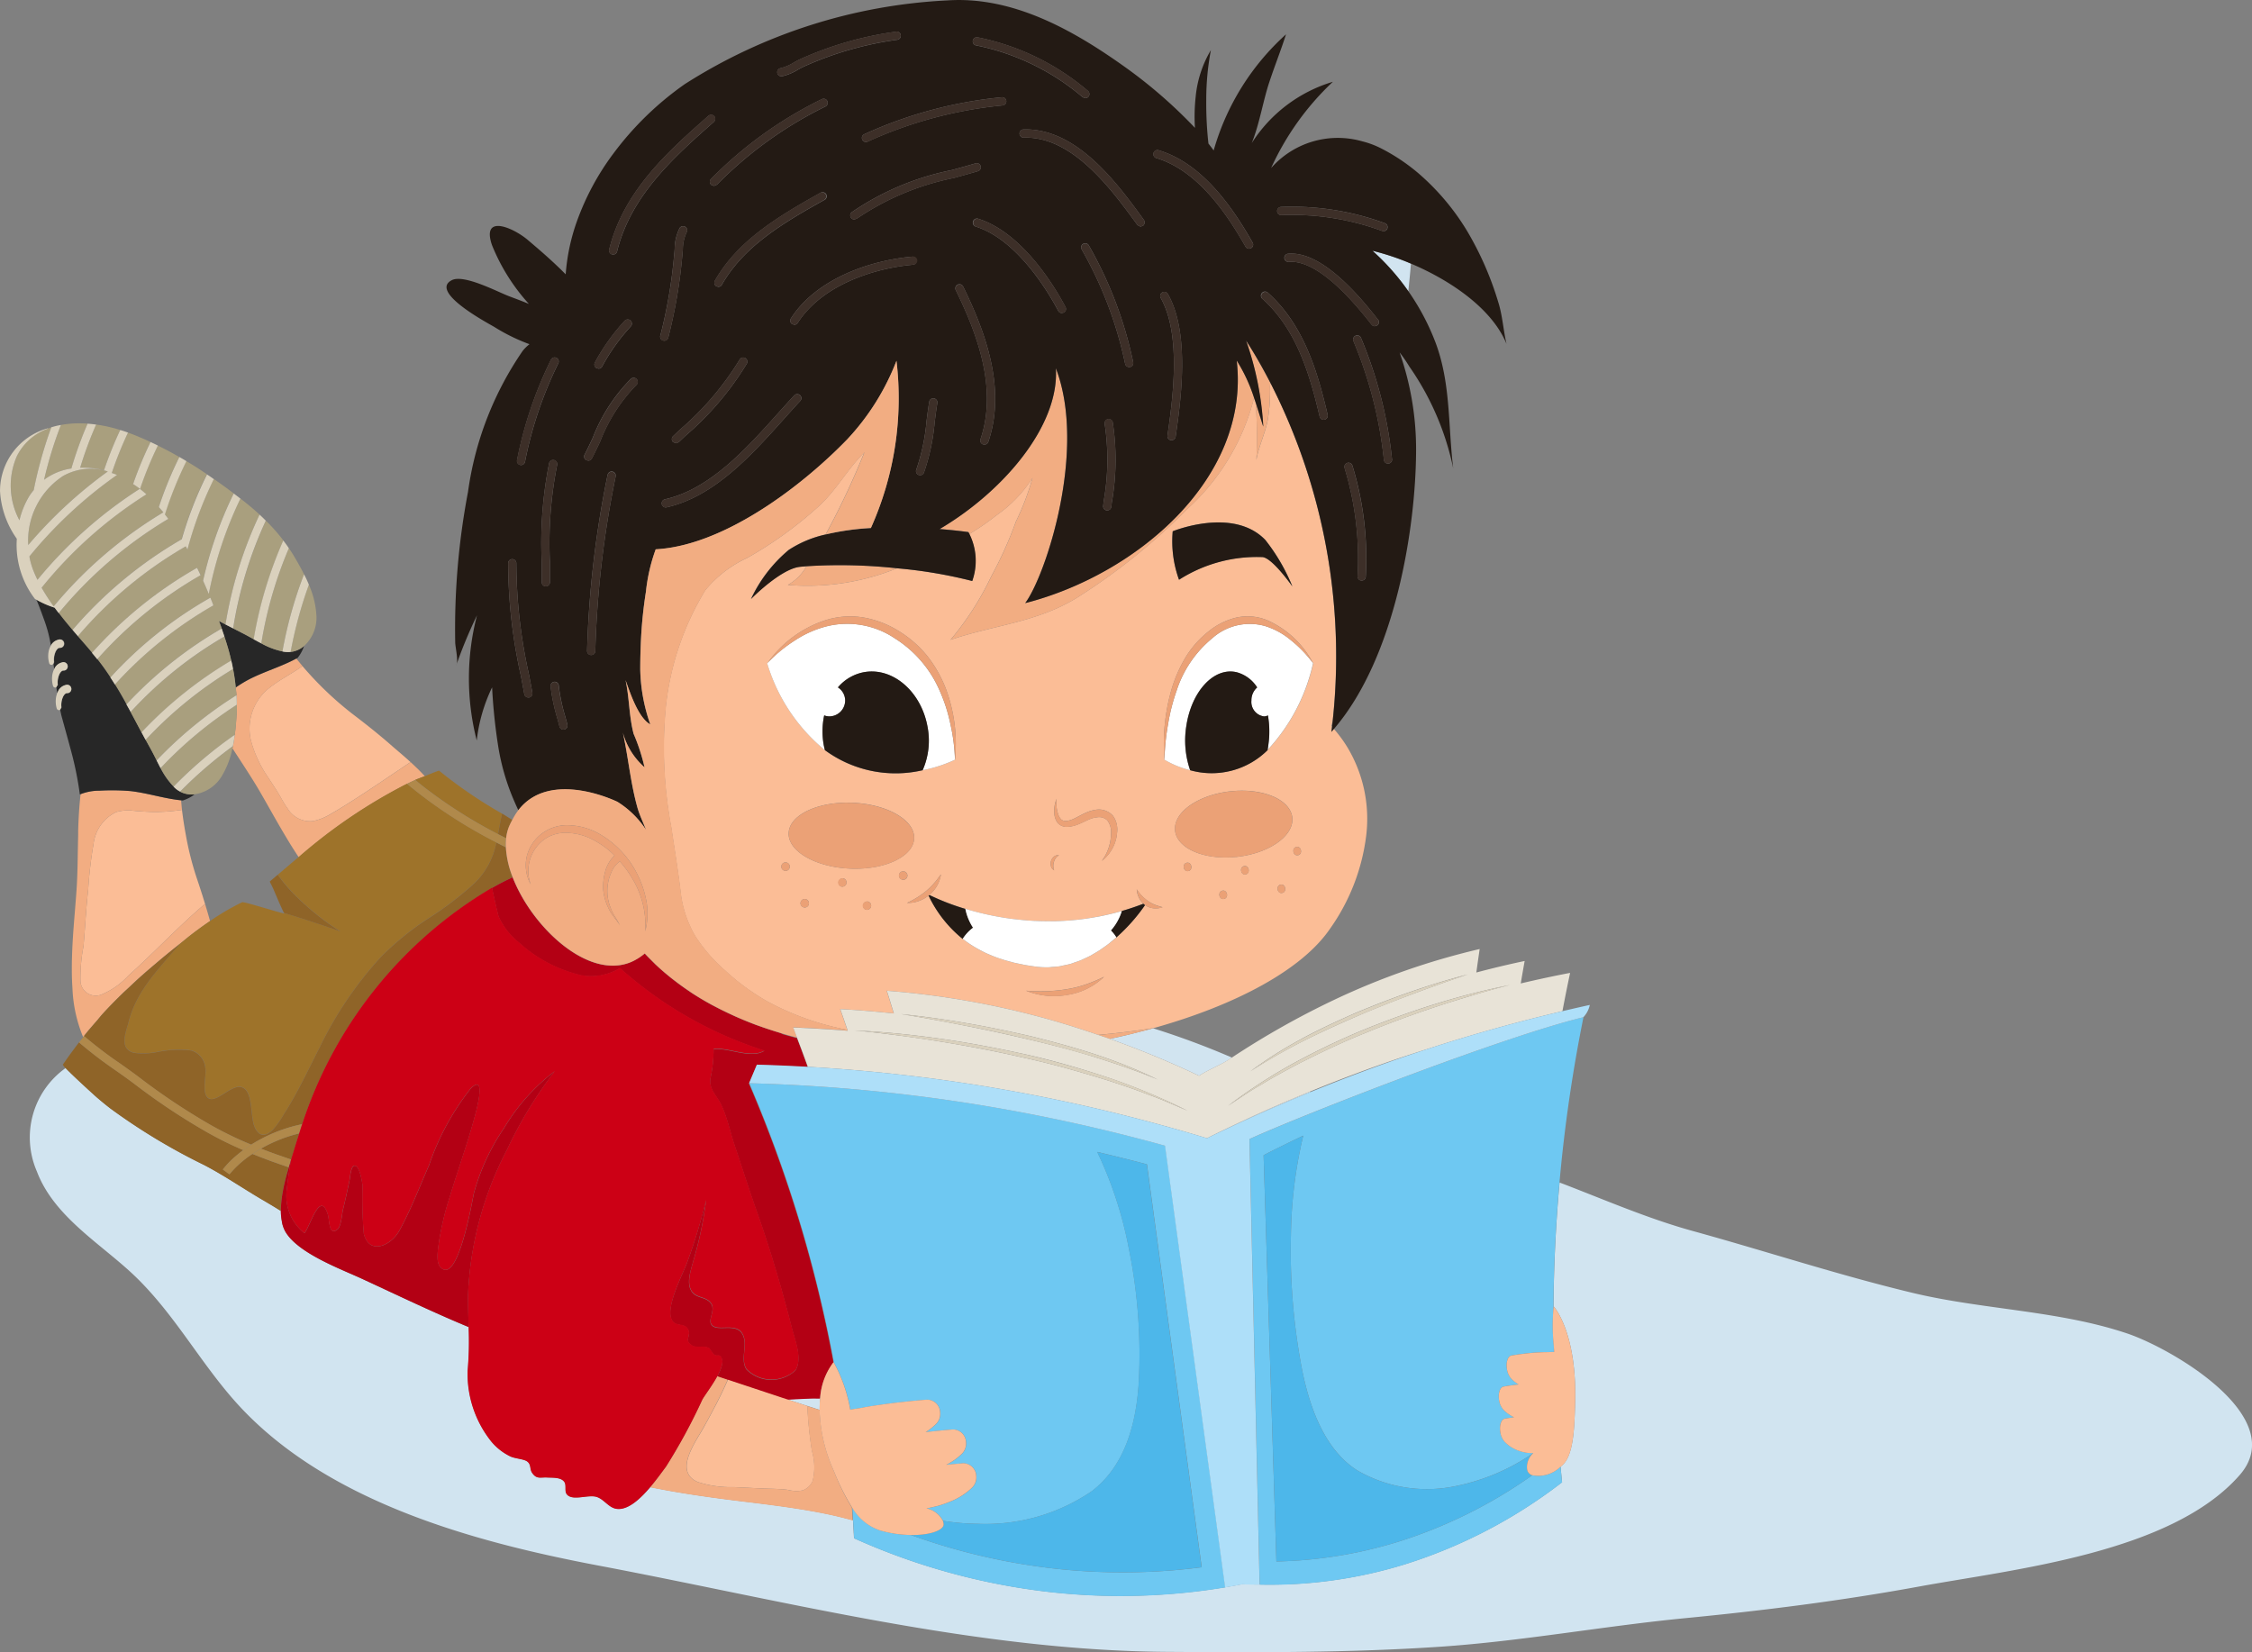 <svg xmlns="http://www.w3.org/2000/svg" width="115.162" height="84.5" viewBox="0 0 115.162 84.5">
  <rect x="0" y="0" width="115.162" height="84.5" fill="#808080" stroke="none"/>
  <g id="Group_2822" data-name="Group 2822" transform="translate(-237.408 -837.062)">
    <path id="Path_225" data-name="Path 225" d="M920.626,1009.137l0-.023-.019-.027Z" transform="translate(-611.635 -154.004)" fill="#d1e4f0"/>
    <path id="Path_226" data-name="Path 226" d="M909.179,961.516q.076-.706.137-1.413a12.8,12.8,0,0,0-1.976-.662A11.817,11.817,0,0,1,909.179,961.516Z" transform="translate(-599.754 -109.559)" fill="#d1e4f0"/>
    <path id="Path_227" data-name="Path 227" d="M623.327,1520.238a5.246,5.246,0,0,1,.03-.6c-.158,0-.317,0-.474,0-.413.016-.818.038-1.22.057q.782.259,1.566.509Z" transform="translate(-344.003 -611.072)" fill="#d1e4f0"/>
    <path id="Path_228" data-name="Path 228" d="M995.892,1494.08c0,.105,0,.208,0,.314h.021C995.91,1494.3,995.9,1494.193,995.892,1494.08Z" transform="translate(-679.029 -588.192)" fill="#d1e4f0"/>
    <path id="Path_229" data-name="Path 229" d="M780,1339.425q-.412.1-.832.186c1.113.4,2.18.821,3.191,1.264q.7.307,1.374.625c.425-.289,1.091-.543,1.523-.829l.159-.1a41.241,41.241,0,0,0-4.037-1.5q-.52.144-1.056.275Z" transform="translate(-485.005 -449.423)" fill="#d1e4f0"/>
    <path id="Path_230" data-name="Path 230" d="M831.912,1370.025l-.043-.019c-1.162.477-2.283.965-3.346,1.461-.654.3-1.291.61-1.905.919.661-.324,1.348-.646,2.052-.966C829.7,1370.948,830.792,1370.483,831.912,1370.025Z" transform="translate(-527.488 -477.115)" fill="#d1e4f0"/>
    <path id="Path_231" data-name="Path 231" d="M329.906,1370.709S331.113,1372,331,1375.7c-.041,1.361-.1,2.639-.666,3.134l-.079.059c.026.268.051.54.079.8a25.756,25.756,0,0,1-8.051,4.2,23.37,23.37,0,0,1-7.413,1.033q-.461,0-.891-.019c-.278.056-.57.109-.873.159a32.636,32.636,0,0,1-8.85.254,33.554,33.554,0,0,1-10.133-2.764c-.014-.3-.034-.612-.053-.919-.435-.119-.871-.227-1.311-.318-1.473-.306-2.974-.483-4.495-.669s-3.056-.4-4.555-.708c-.521.616-1.163,1.2-1.739,1.106-.389-.066-.615-.472-.982-.6-.436-.152-1.225.218-1.533-.126-.158-.176,0-.493-.158-.673-.187-.218-.591-.184-.852-.2-.351-.02-.539.1-.772-.233-.141-.2-.039-.429-.258-.589-.183-.134-.641-.141-.885-.269a2.906,2.906,0,0,1-.939-.738,5.545,5.545,0,0,1-1.22-3.629,16.879,16.879,0,0,0,.051-2.231c-1.82-.753-3.617-1.619-5.461-2.471-1.087-.5-3.281-1.306-3.917-2.413a1.62,1.62,0,0,1-.161-.429l-.026-.155a2.707,2.707,0,0,1-.038-.342l-.005-.135c-.189-.118-.374-.232-.558-.341-.106-.062-.213-.127-.315-.186-.529-.308-1.037-.632-1.548-.949-.494-.306-.992-.606-1.516-.879a31.194,31.194,0,0,1-4.767-2.875c-.244-.189-.484-.383-.718-.586-.111-.1-1.171-1.061-1.573-1.475l-.011-.011a4.357,4.357,0,0,0-1.471,5.286c.9,2.387,3.407,3.771,5.125,5.463,1.909,1.88,3.155,4.161,4.887,6.155,4.533,5.216,12.227,7.312,18.73,8.544,9.533,1.806,19.308,4.344,29.063,4.409,4.67.032,9.349.051,14-.266,4.162-.284,8.321-1.053,12.48-1.457,4-.388,7.994-.89,11.949-1.615,4.856-.89,12.926-1.708,16.417-5.709,2.578-2.953-3.469-6.462-5.742-7.231-3.493-1.182-7.41-1.22-11-2.084-3.8-.913-7.462-2.122-11.225-3.16-2.343-.646-4.556-1.62-6.816-2.481-.181,2.033-.3,4.192-.31,6.473Z" transform="translate(-13.044 -466.832)" fill="#d1e4f0"/>
    <path id="Path_232" data-name="Path 232" d="M359.325,1166.06a6.11,6.11,0,0,0,.89,1.885c.174.273.358.541.523.819.151.253.286.516.461.754a1.341,1.341,0,0,0,1.3.636,2.85,2.85,0,0,0,.925-.379c.366-.206.722-.431,1.076-.656,1.007-.641,1.989-1.319,2.983-1.981-.266-.244-.55-.484-.831-.724-.125-.107-.242-.213-.371-.323-.566-.485-1.141-.94-1.732-1.389a17.211,17.211,0,0,1-2.594-2.475c-.529.382-1.128.676-1.644,1.078A2.643,2.643,0,0,0,359.325,1166.06Z" transform="translate(-109.08 -291.102)" fill="#fbbd96"/>
    <path id="Path_233" data-name="Path 233" d="M351.043,1160.041c.013.132.029.263.037.4.012.164.016.326.016.487s0,.331-.011.5c-.02.336-.047.689-.095,1.043a5.382,5.382,0,0,1-.093.579l-.024.1c.488.756.987,1.5,1.4,2.209.388.668.818,1.454,1.29,2.246.223.375.453.75.7,1.116a27.27,27.27,0,0,1,5.543-3.753c.134-.067.277-.134.415-.2h0c.161-.071.327-.126.489-.191-.149-.162-.3-.316-.459-.467-.06-.058-.12-.116-.181-.172l-.084-.08,0,0c-.993.661-1.976,1.34-2.983,1.981-.354.225-.71.45-1.076.656a2.85,2.85,0,0,1-.925.379,1.342,1.342,0,0,1-1.3-.636c-.175-.238-.31-.5-.461-.754-.166-.278-.349-.546-.523-.819a6.11,6.11,0,0,1-.89-1.885,2.643,2.643,0,0,1,.986-2.755c.517-.4,1.116-.7,1.644-1.078h0c-.108-.124-.211-.257-.317-.383-.771.415-1.62.654-2.4,1.056A6.494,6.494,0,0,0,351.043,1160.041Z" transform="translate(-101.579 -287.822)" fill="#f2ad82"/>
    <path id="Path_234" data-name="Path 234" d="M347.614,1141.806l-.038-.011a3.843,3.843,0,0,1-1.079-.409c-.13-.069-.259-.138-.39-.211-.2-.112-.4-.223-.6-.324l-.455-.232c-.128-.066-.257-.135-.391-.2l-.33-.174c.045.128.1.252.137.381s.093.269.138.408l.04.121c.12.368.226.738.312,1.108.036.146.065.286.092.435a9.112,9.112,0,0,1,.136.945,6.457,6.457,0,0,1,.692-.422c.782-.4,1.631-.641,2.4-1.056l.075-.036a1.934,1.934,0,0,0,.332-.612,1.248,1.248,0,0,1-.7.309A1.263,1.263,0,0,1,347.614,1141.806Z" transform="translate(-95.727 -271.421)" fill="#272727"/>
    <path id="Path_235" data-name="Path 235" d="M263.071,1057.073a21.873,21.873,0,0,0-5.36,4.776,10.31,10.31,0,0,0,.617.953,21.92,21.92,0,0,1,5.608-4.809c-.072-.091-.153-.178-.231-.268a19.343,19.343,0,0,1,1.05-2.56c-.354-.205-.721-.4-1.1-.585a19.051,19.051,0,0,0-.912,2.22Q262.915,1056.932,263.071,1057.073Z" transform="translate(-18.177 -194.732)" fill="#a99f7e"/>
    <path id="Path_236" data-name="Path 236" d="M256.24,1050.408a22.453,22.453,0,0,0-4.481,4.168,3.517,3.517,0,0,0,.206.73q.1.238.206.466a22.329,22.329,0,0,1,5.235-4.656c-.11-.088-.228-.163-.344-.241a19.385,19.385,0,0,1,.891-2.15c-.361-.169-.73-.326-1.111-.468l-.039-.014a19.194,19.194,0,0,0-.83,2.065C256.062,1050.34,256.153,1050.368,256.24,1050.408Z" transform="translate(-12.848 -189.059)" fill="#a99f7e"/>
    <path id="Path_237" data-name="Path 237" d="M271.673,1065.133a21.627,21.627,0,0,0-5.605,4.821c.224.295.464.58.7.864a21.5,21.5,0,0,1,5.585-4.642l0,0a19.374,19.374,0,0,1,1.294-3.325c-.346-.237-.7-.462-1.055-.674a19.29,19.29,0,0,0-1.1,2.727C271.559,1064.984,271.62,1065.059,271.673,1065.133Z" transform="translate(-25.658 -201.537)" fill="#a99f7e"/>
    <path id="Path_238" data-name="Path 238" d="M280.894,1074.353a21.173,21.173,0,0,0-5.523,4.6l.065.074c.227.257.449.513.666.773a21.248,21.248,0,0,1,5.373-4.349c.065.125.125.254.182.377a20.968,20.968,0,0,0-5.284,4.3c.237.3.459.613.667.931a20.717,20.717,0,0,1,5.113-4.081c.055.133.107.264.153.394a20.66,20.66,0,0,0-5.035,4.046c.206.33.4.671.589,1.016a20.975,20.975,0,0,1,4.873-3.881c-.042-.129-.092-.253-.137-.381l.33.174a21,21,0,0,1,1.742-5.616c-.278-.259-.574-.505-.879-.743l-.1-.078a20,20,0,0,0-1.618,4.878c-.093-.229-.192-.454-.293-.678a20.226,20.226,0,0,1,1.567-4.461c-.333-.257-.673-.5-1.016-.74a19.534,19.534,0,0,0-1.349,3.6Z" transform="translate(-33.987 -209.353)" fill="#a99f7e"/>
    <path id="Path_239" data-name="Path 239" d="M351.674,1096.989c.2.1.4.212.6.324a21.206,21.206,0,0,1,1.515-5.052,9.4,9.4,0,0,0-.894-1.013,20.716,20.716,0,0,0-1.671,5.509Z" transform="translate(-101.889 -227.559)" fill="#a99f7e"/>
    <path id="Path_240" data-name="Path 240" d="M366.052,1109.968a21.564,21.564,0,0,1,1.105-3.944c-.158-.319-.334-.626-.506-.917-.084-.141-.172-.281-.268-.416a20.894,20.894,0,0,0-1.41,4.868A3.851,3.851,0,0,0,366.052,1109.968Z" transform="translate(-114.202 -239.593)" fill="#a99f7e"/>
    <path id="Path_241" data-name="Path 241" d="M379.974,1125.627a1.956,1.956,0,0,0,.627-1.511,4.491,4.491,0,0,0-.389-1.619,21.7,21.7,0,0,0-.934,3.439A1.248,1.248,0,0,0,379.974,1125.627Z" transform="translate(-127.01 -255.534)" fill="#a99f7e"/>
    <path id="Path_242" data-name="Path 242" d="M277.766,1046.66a19.51,19.51,0,0,1,.828-2.059,7.3,7.3,0,0,0-1.231-.278,19.284,19.284,0,0,0-.816,2.206A4.421,4.421,0,0,1,277.766,1046.66Z" transform="translate(-35.039 -185.549)" fill="#a99f7e"/>
    <path id="Path_243" data-name="Path 243" d="M242.9,1047.116a3.76,3.76,0,0,0,.132,3.279,4.37,4.37,0,0,1,.522-1.265,2.945,2.945,0,0,1,.208-.277,21.772,21.772,0,0,1,.9-3.213l-.161.066A2.833,2.833,0,0,0,242.9,1047.116Z" transform="translate(-4.629 -186.729)" fill="#a99f7e"/>
    <path id="Path_244" data-name="Path 244" d="M260.339,1046.031a19.935,19.935,0,0,1,.828-2.291,5.212,5.212,0,0,0-1.362.066,20.337,20.337,0,0,0-.86,2.8A3.111,3.111,0,0,1,260.339,1046.031Z" transform="translate(-19.28 -185.012)" fill="#a99f7e"/>
    <path id="Path_245" data-name="Path 245" d="M375.31,1121.369a1.263,1.263,0,0,0,.382.016,21.709,21.709,0,0,1,.934-3.439,5.536,5.536,0,0,0-.248-.532,21.564,21.564,0,0,0-1.105,3.944Z" transform="translate(-123.422 -250.983)" fill="#dad1bd"/>
    <path id="Path_246" data-name="Path 246" d="M361.637,1106.184a20.9,20.9,0,0,1,1.41-4.868c-.09-.134-.184-.266-.286-.395a21.205,21.205,0,0,0-1.515,5.052C361.378,1106.046,361.508,1106.115,361.637,1106.184Z" transform="translate(-110.867 -236.218)" fill="#dad1bd"/>
    <path id="Path_247" data-name="Path 247" d="M347.881,1094.112a20.715,20.715,0,0,1,1.671-5.509c-.106-.108-.208-.208-.32-.309a21,21,0,0,0-1.742,5.616C347.623,1093.977,347.753,1094.047,347.881,1094.112Z" transform="translate(-98.551 -224.914)" fill="#dad1bd"/>
    <path id="Path_248" data-name="Path 248" d="M336.827,1083.11a20,20,0,0,1,1.618-4.878c-.116-.089-.229-.175-.343-.261a20.222,20.222,0,0,0-1.567,4.461C336.635,1082.656,336.733,1082.881,336.827,1083.11Z" transform="translate(-88.742 -215.672)" fill="#dad1bd"/>
    <path id="Path_249" data-name="Path 249" d="M278.361,1071.941a21.5,21.5,0,0,0-5.585,4.642c.089.107.183.212.272.319a21.168,21.168,0,0,1,5.523-4.6l.086.163a19.534,19.534,0,0,1,1.349-3.6q-.169-.123-.348-.24a19.374,19.374,0,0,0-1.294,3.325Z" transform="translate(-31.663 -207.301)" fill="#dad1bd"/>
    <path id="Path_250" data-name="Path 250" d="M272.719,1319.531a7.259,7.259,0,0,0,.551,2.491A7.259,7.259,0,0,1,272.719,1319.531Z" transform="translate(-31.612 -431.928)" fill="#fbbd96"/>
    <path id="Path_251" data-name="Path 251" d="M281.933,1233.712c-.079-.431-.148-.864-.2-1.3a9.27,9.27,0,0,1-1.336.108c-.381,0-.754-.029-1.133-.061a2.17,2.17,0,0,0-.893.065,2.073,2.073,0,0,0-1.16,1.621,21.553,21.553,0,0,0-.276,2.36c-.109.957-.153,1.92-.238,2.878a8.493,8.493,0,0,0-.156,1.774.784.784,0,0,0,1.041.714,3.884,3.884,0,0,0,1.4-.973c1.334-1.193,2.56-2.519,3.929-3.674.083.272.165.543.241.819-.2-.719-.419-1.418-.657-2.121A15.653,15.653,0,0,1,281.933,1233.712Z" transform="translate(-35.019 -353.934)" fill="#fbbd96"/>
    <path id="Path_252" data-name="Path 252" d="M273.044,1235.438c.2-.259.424-.506.641-.756.1-.114.191-.236.293-.349.325-.359.664-.7,1.011-1.041.121-.119.248-.231.371-.347.21-.2.419-.4.635-.586.244-.217.492-.428.741-.639.079-.066.156-.134.236-.2q.48-.4.968-.786l-.008.009c.183-.147.364-.3.549-.444.328-.254.665-.5,1.009-.733l-.015-.055c-.076-.276-.158-.548-.241-.82-1.369,1.155-2.595,2.48-3.929,3.674a3.886,3.886,0,0,1-1.4.973.784.784,0,0,1-1.041-.714,8.5,8.5,0,0,1,.156-1.774c.085-.958.129-1.921.238-2.878a21.56,21.56,0,0,1,.276-2.36,2.074,2.074,0,0,1,1.16-1.621,2.174,2.174,0,0,1,.893-.065c.379.031.752.065,1.133.061a9.287,9.287,0,0,0,1.336-.108c-.019-.161-.031-.327-.047-.489-.871-.088-1.708-.366-2.582-.471a11.252,11.252,0,0,0-1.585-.021,2.613,2.613,0,0,0-.97.177c-.071.607-.108,1.241-.126,1.881,0,.074,0,.148,0,.223-.011.442-.018.885-.026,1.318-.01.507-.025,1-.057,1.472-.041.6-.1,1.266-.153,1.964-.034.466-.063.945-.078,1.425-.007.24-.012.48-.01.719,0,.313.011.623.032.927A7.259,7.259,0,0,0,273,1235.5Z" transform="translate(-31.341 -345.402)" fill="#f2ad82"/>
    <path id="Path_253" data-name="Path 253" d="M257.346,1139.7a2.618,2.618,0,0,1,.97-.178,11.271,11.271,0,0,1,1.585.021c.874.1,1.711.383,2.582.471l.083.011a1.937,1.937,0,0,0,.617-.321,1.257,1.257,0,0,1-1.056-.361l-.025-.029a3.878,3.878,0,0,1-.665-.943c-.068-.13-.137-.26-.2-.394-.1-.2-.2-.406-.312-.6l-.247-.448c-.069-.126-.138-.256-.21-.386-.186-.348-.369-.7-.559-1.045-.068-.13-.142-.256-.214-.387-.187-.344-.383-.686-.589-1.016-.074-.123-.153-.241-.231-.36-.208-.318-.43-.63-.667-.931-.053-.068-.106-.132-.163-.2l-.107-.128c-.218-.26-.44-.516-.666-.773l-.065-.074c-.089-.108-.183-.212-.272-.319-.239-.284-.478-.569-.7-.865-.071-.094-.141-.187-.209-.281a4.777,4.777,0,0,1-.942-.414c.157.357.367.957.414,1.081a6.978,6.978,0,0,1,.33,1.29l.027-.054a.581.581,0,0,1,.32-.251l.058-.018a.217.217,0,1,1,.123.416l-.08.008c-.067-.006-.17.1-.222.248a1.021,1.021,0,0,0-.057.471v.01l-.037.1c.011.089.024.177.035.266l.045-.091a.581.581,0,0,1,.32-.251l.059-.017a.217.217,0,0,1,.123.416l-.08.008c-.067-.005-.17.1-.222.248a1.021,1.021,0,0,0-.057.471v.009l-.078.123c.013.1.031.2.045.3l.075-.153a.583.583,0,0,1,.32-.251l.058-.017a.217.217,0,0,1,.123.416l-.08.008c-.067-.006-.17.1-.222.249a1.023,1.023,0,0,0-.057.471v.01l-.066.116c.031.144.056.288.1.431.141.521.283,1.023.416,1.524a17.2,17.2,0,0,1,.49,2.379Z" transform="translate(-15.816 -262.025)" fill="#272727"/>
    <path id="Path_254" data-name="Path 254" d="M327.443,1202.876a4.4,4.4,0,0,0,.561-1.456l.024-.1a21.74,21.74,0,0,0-2.7,2.325,1.245,1.245,0,0,0,.748.134A1.957,1.957,0,0,0,327.443,1202.876Z" transform="translate(-78.71 -326.097)" fill="#a99f7e"/>
    <path id="Path_255" data-name="Path 255" d="M306.013,1147.9l-.04-.121a20.448,20.448,0,0,0-4.8,3.859c.19.349.373.7.559,1.045a20.991,20.991,0,0,1,4.59-3.675C306.24,1148.633,306.133,1148.263,306.013,1147.9Z" transform="translate(-57.088 -278.163)" fill="#a99f7e"/>
    <path id="Path_256" data-name="Path 256" d="M313.163,1165c-.008-.132-.024-.264-.037-.4a9.126,9.126,0,0,0-.136-.945,20.738,20.738,0,0,0-4.471,3.627l.247.448c.109.2.212.4.312.6A21.163,21.163,0,0,1,313.163,1165Z" transform="translate(-63.662 -292.383)" fill="#a99f7e"/>
    <path id="Path_257" data-name="Path 257" d="M319.6,1182.638c.048-.354.075-.707.095-1.043.009-.164.014-.329.011-.5a20.911,20.911,0,0,0-3.9,3.243,3.879,3.879,0,0,0,.665.943A21.523,21.523,0,0,1,319.6,1182.638Z" transform="translate(-70.185 -307.998)" fill="#a99f7e"/>
    <path id="Path_258" data-name="Path 258" d="M255.247,1066.054a2.868,2.868,0,0,0-2.289.233,3.951,3.951,0,0,0-1.779,3.531A23.019,23.019,0,0,1,255.247,1066.054Z" transform="translate(-12.327 -204.882)" fill="#a99f7e"/>
    <path id="Path_259" data-name="Path 259" d="M325.185,1196.365a5.389,5.389,0,0,0,.093-.579,21.522,21.522,0,0,0-3.125,2.648l.025.029a1.25,1.25,0,0,0,.308.227A21.732,21.732,0,0,1,325.185,1196.365Z" transform="translate(-75.868 -321.146)" fill="#dad1bd"/>
    <path id="Path_260" data-name="Path 260" d="M317.954,1176.939c0-.161,0-.323-.016-.487a21.162,21.162,0,0,0-4.085,3.336c.068.134.136.264.2.394A20.9,20.9,0,0,1,317.954,1176.939Z" transform="translate(-68.437 -303.837)" fill="#dad1bd"/>
    <path id="Path_261" data-name="Path 261" d="M311.1,1159.506a20.988,20.988,0,0,0-4.59,3.675c.072.131.141.261.21.386a20.738,20.738,0,0,1,4.471-3.627C311.168,1159.792,311.14,1159.652,311.1,1159.506Z" transform="translate(-61.867 -288.666)" fill="#dad1bd"/>
    <path id="Path_262" data-name="Path 262" d="M304.143,1144.285c-.046-.139-.092-.274-.138-.408a20.974,20.974,0,0,0-4.873,3.88c.072.131.146.257.214.387A20.448,20.448,0,0,1,304.143,1144.285Z" transform="translate(-55.258 -274.674)" fill="#dad1bd"/>
    <path id="Path_263" data-name="Path 263" d="M296.563,1129.228q-.07-.2-.153-.394a20.719,20.719,0,0,0-5.113,4.081c.079.119.157.238.231.36A20.66,20.66,0,0,1,296.563,1129.228Z" transform="translate(-48.244 -261.207)" fill="#dad1bd"/>
    <path id="Path_264" data-name="Path 264" d="M287.9,1114.635c-.057-.124-.117-.253-.182-.378a21.245,21.245,0,0,0-5.373,4.349l.107.128c.057.069.11.133.163.2A20.966,20.966,0,0,1,287.9,1114.635Z" transform="translate(-40.234 -248.157)" fill="#dad1bd"/>
    <path id="Path_265" data-name="Path 265" d="M240.41,1053.576a21.627,21.627,0,0,1,5.605-4.821c-.054-.074-.114-.149-.173-.224a19.29,19.29,0,0,1,1.1-2.727c-.116-.071-.238-.144-.362-.211a19.352,19.352,0,0,0-1.05,2.56c.078.089.158.177.231.268a21.921,21.921,0,0,0-5.608,4.809,10.31,10.31,0,0,1-.617-.953,21.876,21.876,0,0,1,5.36-4.776q-.156-.142-.326-.274a19.047,19.047,0,0,1,.912-2.22c-.122-.064-.246-.121-.376-.181a19.377,19.377,0,0,0-.891,2.15c.116.079.234.154.344.241a22.321,22.321,0,0,0-5.235,4.656c-.074-.152-.142-.307-.206-.466a3.514,3.514,0,0,1-.206-.73,22.455,22.455,0,0,1,4.481-4.168c-.087-.041-.178-.068-.268-.1a19.206,19.206,0,0,1,.83-2.065c-.128-.046-.262-.095-.4-.132a19.5,19.5,0,0,0-.828,2.059,4.417,4.417,0,0,0-1.219-.131,19.282,19.282,0,0,1,.816-2.206c-.144-.021-.29-.036-.438-.046a19.929,19.929,0,0,0-.828,2.291,3.111,3.111,0,0,0-1.395.576,20.337,20.337,0,0,1,.86-2.8,3.386,3.386,0,0,0-.491.118,21.772,21.772,0,0,0-.9,3.213,2.95,2.95,0,0,0-.208.277,4.37,4.37,0,0,0-.522,1.265,3.76,3.76,0,0,1-.132-3.279,2.834,2.834,0,0,1,1.6-1.409l-.018-.015a3.331,3.331,0,0,0-2.443,3.207,4.663,4.663,0,0,0,.859,2.442,4.53,4.53,0,0,0,.931,3.08l.059.03a4.763,4.763,0,0,0,.942.414C240.269,1053.389,240.339,1053.482,240.41,1053.576Zm.221-7.012a2.867,2.867,0,0,1,2.289-.233,23.014,23.014,0,0,0-4.068,3.763A3.951,3.951,0,0,1,240.631,1046.564Z" transform="translate(0 -185.159)" fill="#dad1bd"/>
    <path id="Path_266" data-name="Path 266" d="M261.3,1150.369a1.021,1.021,0,0,1,.057-.471c.052-.149.155-.254.222-.248l.08-.008a.217.217,0,1,0-.123-.417l-.058.018a.581.581,0,0,0-.32.251l-.027.054a1,1,0,0,0-.1.262,1.3,1.3,0,0,0,.024.62.124.124,0,0,0,.136.089l.07-.041.038-.1Z" transform="translate(-21.132 -279.455)" fill="#dad1bd"/>
    <path id="Path_267" data-name="Path 267" d="M263.091,1161.442v-.009a1.02,1.02,0,0,1,.057-.471c.052-.149.155-.254.222-.248l.08-.008a.217.217,0,0,0-.123-.416l-.059.018a.581.581,0,0,0-.32.25l-.045.091a1.043,1.043,0,0,0-.078.225,1.3,1.3,0,0,0,.024.62.123.123,0,0,0,.136.089l.029-.016Z" transform="translate(-22.73 -289.359)" fill="#dad1bd"/>
    <path id="Path_268" data-name="Path 268" d="M264.877,1172.5v-.01a1.023,1.023,0,0,1,.057-.471c.052-.149.155-.255.222-.249l.08-.008a.217.217,0,0,0-.123-.416l-.058.017a.583.583,0,0,0-.32.251l-.075.153-.047.163a1.305,1.305,0,0,0,.024.62.125.125,0,0,0,.136.089l.042-.024Z" transform="translate(-24.329 -299.26)" fill="#dad1bd"/>
    <path id="Path_269" data-name="Path 269" d="M269.518,1358.627c.4.414,1.463,1.378,1.573,1.475.234.2.474.4.718.586-.244-.189-.484-.383-.718-.587C270.982,1360,269.92,1359.04,269.518,1358.627Z" transform="translate(-28.747 -466.928)" fill="#9e732a"/>
    <path id="Path_270" data-name="Path 270" d="M268.873,1345.922l-.006,0c-.285.373-.562.755-.826,1.145l.058.084-.057-.083C268.308,1346.676,268.587,1346.3,268.873,1345.922Z" transform="translate(-27.424 -455.551)" fill="#9e732a"/>
    <path id="Path_271" data-name="Path 271" d="M351.371,1414.139c.511.318,1.019.642,1.548.949.1.059.21.124.315.186-.105-.062-.213-.128-.314-.188C352.39,1414.78,351.883,1414.456,351.371,1414.139Z" transform="translate(-102.025 -516.625)" fill="#9e732a"/>
    <path id="Path_272" data-name="Path 272" d="M444.341,1216.507c.066-.351.13-.7.206-1.05a23.812,23.812,0,0,1-3.225-2.2c-.246.082-.485.186-.727.283-.162.065-.329.12-.489.191.151.13.3.251.458.373A24.666,24.666,0,0,0,444.341,1216.507Z" transform="translate(-181.464 -336.786)" fill="#9e732a"/>
    <path id="Path_273" data-name="Path 273" d="M278.411,1336.291l0,0c.205-.259.42-.51.637-.76C278.835,1335.784,278.615,1336.032,278.411,1336.291Z" transform="translate(-36.708 -446.254)" fill="#9e732a"/>
    <path id="Path_274" data-name="Path 274" d="M298.674,1233.411a3.59,3.59,0,0,0,1.223-.04,5.427,5.427,0,0,1,1.732-.075,1.013,1.013,0,0,1,.716.9c.062.351-.168,1.188.09,1.481.4.455,1.26-.738,1.818-.484s.375,1.518.626,2.045c.232.487.556.463.918.114a4.511,4.511,0,0,0,.562-.794c.715-1.112,1.249-2.282,1.85-3.451a19.105,19.105,0,0,1,3.12-4.6,14.652,14.652,0,0,1,2.343-1.914,17.669,17.669,0,0,0,2.345-1.768,3.876,3.876,0,0,0,1.21-2.167,25.136,25.136,0,0,1-3.954-2.5c-.205-.163-.415-.331-.617-.5a27.265,27.265,0,0,0-5.543,3.753c-.358.3-.71.6-1.062.9a7.937,7.937,0,0,0,.793.959,13.567,13.567,0,0,0,1.575,1.373c.268.2.547.387.828.569-.954-.334-1.912-.655-2.879-.945l.018.037c-.613-.159-1.25-.365-1.884-.533a2.2,2.2,0,0,0-.268-.054,12.373,12.373,0,0,0-1.65.965c-.344.234-.681.479-1.009.733-.185.145-.366.3-.549.444-1.03,1.241-2.19,2.352-2.6,3.962C298.287,1232.37,297.912,1233.184,298.674,1233.411Z" transform="translate(-54.434 -342.519)" fill="#9e732a"/>
    <path id="Path_275" data-name="Path 275" d="M369.108,1265.237v0l.3-.255C369.308,1265.069,369.207,1265.153,369.108,1265.237Z" transform="translate(-117.904 -383.096)" fill="#9e732a"/>
    <path id="Path_276" data-name="Path 276" d="M369.417,1264.152l-.3.255.033.068c.056.109.11.22.16.332.026.059.051.118.076.177.126.293.247.588.385.875l.072.153h0c.967.29,1.925.611,2.879.945-.281-.182-.56-.368-.828-.569a13.556,13.556,0,0,1-1.575-1.373,7.918,7.918,0,0,1-.793-.959h0Z" transform="translate(-117.915 -382.263)" fill="#8f6428"/>
    <path id="Path_277" data-name="Path 277" d="M269.783,1348.76c.233.2.474.4.718.587a31.184,31.184,0,0,0,4.767,2.875c.524.272,1.022.573,1.516.879.512.317,1.019.641,1.549.948.1.059.209.125.314.188.185.109.37.223.558.341l0-.055c0-.12.008-.241.02-.366.006-.062.011-.124.019-.187.019-.146.043-.294.072-.442l.022-.123c.04-.19.085-.379.134-.566l.042-.153c.032-.116.063-.231.1-.342-.628-.209-1.249-.436-1.859-.684a5.326,5.326,0,0,0-1.176,1.042l-.338-.248a4.617,4.617,0,0,1,.692-.71c.105-.09.223-.184.353-.281a18.365,18.365,0,0,1-1.927-.959,33.117,33.117,0,0,1-3.536-2.349c-.361-.277-.73-.537-1.095-.793a21.828,21.828,0,0,1-1.84-1.405c-.286.375-.565.753-.83,1.143l.057.083.035.037.041.044.01.01.011.011C268.611,1347.7,269.673,1348.664,269.783,1348.76Z" transform="translate(-27.438 -455.587)" fill="#8f6428"/>
    <path id="Path_278" data-name="Path 278" d="M299.3,1250.677c.352-.206.708-.386,1.065-.552a4.862,4.862,0,0,1-.348-1.53c-.162-.082-.324-.162-.485-.246a3.875,3.875,0,0,1-1.21,2.167,17.659,17.659,0,0,1-2.345,1.768,14.65,14.65,0,0,0-2.343,1.914,19.109,19.109,0,0,0-3.12,4.6c-.6,1.17-1.135,2.339-1.85,3.451a4.511,4.511,0,0,1-.562.794c-.362.349-.686.373-.918-.114-.251-.527-.072-1.793-.626-2.045s-1.418.938-1.818.484c-.258-.293-.028-1.131-.09-1.481a1.013,1.013,0,0,0-.716-.9,5.427,5.427,0,0,0-1.732.075,3.584,3.584,0,0,1-1.223.04c-.761-.228-.386-1.041-.248-1.589.408-1.61,1.567-2.72,2.6-3.962l.008-.009q-.488.387-.968.786c-.079.066-.157.133-.236.2-.249.211-.5.422-.741.639-.216.191-.425.389-.635.586-.124.116-.25.228-.371.347-.347.337-.685.682-1.011,1.041-.1.113-.193.234-.293.349-.217.25-.432.5-.637.76a20.879,20.879,0,0,0,1.825,1.393c.369.261.742.525,1.107.806a33.385,33.385,0,0,0,3.49,2.32A18.4,18.4,0,0,0,287,1263.8a7.823,7.823,0,0,1,2.605-1.046A21.928,21.928,0,0,1,299.3,1250.677Z" transform="translate(-36.743 -368.202)" fill="#8f6428"/>
    <path id="Path_279" data-name="Path 279" d="M366.33,1391.7l0-.009v0c.08-.259.157-.5.215-.7s.131-.42.2-.629a7.532,7.532,0,0,0-1.961.78C365.293,1391.34,365.81,1391.522,366.33,1391.7Z" transform="translate(-114.034 -495.337)" fill="#8f6428"/>
    <path id="Path_280" data-name="Path 280" d="M480.951,1235.516a2.3,2.3,0,0,1,.125-.542,3.684,3.684,0,0,1,.187-.4l-.15-.093-.062-.039-.307-.191h0c-.076.348-.14.7-.206,1.05C480.675,1235.378,480.814,1235.446,480.951,1235.516Z" transform="translate(-217.661 -355.585)" fill="#8f6428"/>
    <path id="Path_281" data-name="Path 281" d="M362.577,1398.488l.038-.125c-.52-.174-1.037-.356-1.545-.556-.157.091-.3.181-.435.272.61.248,1.231.474,1.859.684l.019-.064Z" transform="translate(-110.319 -502.005)" fill="#b0894b"/>
    <path id="Path_282" data-name="Path 282" d="M277.775,1344.5c.365.256.734.516,1.095.793a33.138,33.138,0,0,0,3.536,2.349,18.338,18.338,0,0,0,1.928.959c.124-.092.263-.186.41-.28a18.4,18.4,0,0,1-2.128-1.04,33.379,33.379,0,0,1-3.49-2.32c-.365-.281-.738-.545-1.107-.806a20.879,20.879,0,0,1-1.825-1.393l0,0-.045.058-.055.07-.036.046-.124.157.006,0A21.828,21.828,0,0,0,277.775,1344.5Z" transform="translate(-34.486 -452.719)" fill="#b0894b"/>
    <path id="Path_283" data-name="Path 283" d="M440.671,1220.982c.161.084.323.164.485.246a2.961,2.961,0,0,1,.013-.462c-.137-.07-.276-.138-.413-.21a24.682,24.682,0,0,1-3.778-2.4c-.155-.122-.306-.243-.458-.373h0c-.138.063-.281.13-.415.2.2.172.411.34.617.5A25.14,25.14,0,0,0,440.671,1220.982Z" transform="translate(-177.879 -340.836)" fill="#b0894b"/>
    <path id="Path_284" data-name="Path 284" d="M350.092,1386.338c.05-.157.1-.315.151-.471a7.823,7.823,0,0,0-2.605,1.046c-.148.094-.286.188-.41.28s-.248.191-.353.281a4.618,4.618,0,0,0-.692.71l.338.248a5.327,5.327,0,0,1,1.176-1.042c.133-.091.278-.181.435-.272A7.528,7.528,0,0,1,350.092,1386.338Z" transform="translate(-97.381 -491.315)" fill="#b0894b"/>
    <path id="Path_285" data-name="Path 285" d="M374.485,1427.77l.005.135c0-.062,0-.126,0-.19Z" transform="translate(-122.718 -528.779)" fill="#cc0015"/>
    <path id="Path_286" data-name="Path 286" d="M386.077,1364.065a21.64,21.64,0,0,1,2.441-4.012,10.271,10.271,0,0,0-2.587,2.9,11.093,11.093,0,0,0-1.541,3.319c-.067.256-.818,4.848-1.735,3.777-.225-.263-.1-.927-.064-1.217a14.744,14.744,0,0,1,.573-2.4c.4-1.324.87-2.62,1.235-3.956.068-.25.686-2.407-.183-1.531a13.165,13.165,0,0,0-2.125,3.918c-.49,1.109-.937,2.3-1.528,3.36-.412.74-1.524,1.253-1.807.143a21.155,21.155,0,0,1-.064-2.469c-.027-.2-.138-.926-.36-1.005-.239-.086-.272.584-.3.7-.107.511-.213,1.02-.339,1.527-.056.223-.09.852-.275,1.011-.453.388-.414-.458-.5-.743-.4-1.321-.923.659-1.2.942a2.425,2.425,0,0,1-.9-2.249q.084-.77.225-1.533v0l0,.009-.038.124-.064.212-.019.064c-.033.111-.064.226-.1.342l-.042.152c-.049.186-.094.376-.134.566l-.022.122c-.029.148-.053.3-.072.442-.008.063-.013.124-.019.187-.012.124-.018.246-.02.366,0,.064,0,.127,0,.19a2.706,2.706,0,0,0,.038.342l.026.155a1.621,1.621,0,0,0,.161.429c.637,1.107,2.83,1.91,3.917,2.413,1.844.853,3.641,1.719,5.461,2.472-.014-.553-.034-1.109-.029-1.677A17.481,17.481,0,0,1,386.077,1364.065Z" transform="translate(-122.741 -468.205)" fill="#b30014"/>
    <path id="Path_287" data-name="Path 287" d="M492.2,1273.225q-.46-.143-.906-.3c-.073-.027-.148-.051-.221-.079q-.528-.2-1.033-.424c-.08-.035-.157-.073-.236-.109q-.414-.191-.81-.4c-.077-.041-.155-.08-.231-.123q-.475-.262-.922-.551c-.058-.038-.113-.078-.171-.117q-.372-.249-.721-.52c-.072-.056-.145-.11-.215-.167-.273-.22-.538-.448-.789-.688l-.092-.093c-.15-.147-.3-.294-.44-.449a2.828,2.828,0,0,1-.685.432c-2.2.942-5.079-1.774-6.07-4.329-.354.165-.707.343-1.056.548,0,0,.282,1.3.34,1.466a3.627,3.627,0,0,0,1.053,1.344,7.118,7.118,0,0,0,3.171,1.66,2.858,2.858,0,0,0,1.979-.369,20.3,20.3,0,0,0,7.39,4.224c-.709.436-1.838-.181-2.6-.078a7.084,7.084,0,0,1-.163,1.5c-.089.566.35.888.587,1.415.288.638.422,1.321.644,1.983.39,1.16.756,2.318,1.165,3.472.691,1.947,1.255,3.89,1.769,5.888.156.605.549,1.564.189,2.159a1.8,1.8,0,0,1-2.513-.046c-.344-.54.118-1.312-.228-1.84-.356-.545-1.266-.064-1.552-.433-.214-.276.227-.741-.039-1.106s-.788-.226-1.018-.668.006-1.052.117-1.483a19.216,19.216,0,0,0,.655-3.122,28.55,28.55,0,0,1-.965,3.184c-.223.615-1.185,2.393-.75,3,.2.28.6.1.779.4l.022.041c.161.33-.228.543.185.8.278.173.616-.009.886.147.033.019.171.261.236.314.178.144.281-.057.4.187.11.225-.022.581-.22.944l.536.178,2.772.92.26.085c.4-.02.807-.041,1.22-.057.157-.006.316,0,.473,0a3.394,3.394,0,0,1,.685-1.843,66.851,66.851,0,0,0-4.323-14.265l.4-.95c.843.023,1.714.059,2.608.11-.183-.51-.367-1-.551-1.484-.243-.064-.484-.13-.722-.2C492.393,1273.284,492.3,1273.254,492.2,1273.225Z" transform="translate(-215.038 -383.379)" fill="#b30014"/>
    <path id="Path_288" data-name="Path 288" d="M573.205,1515.85a5.451,5.451,0,0,0,1.831.257l1.413.068c.452.021.916.015,1.365.075a1.7,1.7,0,0,0,.744.028.9.9,0,0,0,.514-.487,2.957,2.957,0,0,0-.038-1.53,20.576,20.576,0,0,1-.232-2.214l0-.085c.177.057.355.112.532.169q-.784-.251-1.566-.509l-.26-.085-2.772-.92c-.363.837-.8,1.646-1.24,2.447C573.085,1513.8,571.94,1515.322,573.205,1515.85Z" transform="translate(-300.103 -602.996)" fill="#fbbd96"/>
    <path id="Path_289" data-name="Path 289" d="M564.253,1513.753a8.043,8.043,0,0,1-.722-3.115l-.1-.031c-.177-.057-.355-.111-.532-.169l0,.085a20.566,20.566,0,0,0,.232,2.214,2.956,2.956,0,0,1,.038,1.53.9.9,0,0,1-.514.488,1.7,1.7,0,0,1-.744-.028c-.449-.06-.913-.054-1.365-.075l-1.413-.068a5.451,5.451,0,0,1-1.831-.258c-1.265-.528-.12-2.053.286-2.787.443-.8.876-1.61,1.239-2.447l-.536-.178c-.261.478-.64.97-.768,1.2a29.217,29.217,0,0,1-1.865,3.443c-.184.244-.466.646-.8,1.036,1.5.305,3.024.52,4.555.708s3.022.363,4.495.669c.44.091.877.2,1.311.318-.013-.217-.024-.432-.04-.652A11.869,11.869,0,0,1,564.253,1513.753Z" transform="translate(-284.207 -601.472)" fill="#f2ad82"/>
    <path id="Path_290" data-name="Path 290" d="M398.553,1292.019c.128-.228.507-.72.768-1.2.2-.363.33-.719.22-.944-.119-.244-.222-.042-.4-.187-.065-.053-.2-.294-.236-.314-.27-.156-.608.026-.886-.147-.413-.255-.024-.468-.184-.8l-.023-.041c-.184-.3-.578-.116-.779-.4-.434-.606.528-2.384.75-3a28.563,28.563,0,0,0,.965-3.184,19.226,19.226,0,0,1-.655,3.122c-.112.431-.344,1.048-.117,1.483s.755.308,1.018.668-.175.829.039,1.106c.286.369,1.2-.111,1.552.433.346.529-.116,1.3.228,1.84a1.8,1.8,0,0,0,2.513.046c.36-.594-.033-1.553-.189-2.159-.515-2-1.078-3.94-1.769-5.888-.41-1.154-.776-2.312-1.166-3.472-.222-.662-.357-1.345-.644-1.983-.237-.527-.677-.848-.587-1.415a7.09,7.09,0,0,0,.163-1.5c.762-.1,1.891.514,2.6.078a20.3,20.3,0,0,1-7.39-4.224,2.858,2.858,0,0,1-1.979.369,7.117,7.117,0,0,1-3.171-1.66,3.627,3.627,0,0,1-1.053-1.344c-.058-.166-.34-1.466-.34-1.466.349-.205.7-.383,1.056-.548h0c-.357.166-.712.346-1.065.552a21.927,21.927,0,0,0-9.7,12.078c-.053.156-.1.313-.151.471-.067.209-.136.417-.2.629s-.135.443-.215.7q-.142.762-.225,1.533a2.425,2.425,0,0,0,.9,2.249c.28-.283.8-2.264,1.2-.942.086.284.047,1.131.5.743.186-.159.219-.788.275-1.011.127-.507.232-1.016.339-1.527.025-.119.059-.789.3-.7.222.079.333.8.36,1.005a21.158,21.158,0,0,0,.064,2.469c.283,1.109,1.395.6,1.807-.143.591-1.061,1.038-2.252,1.528-3.36a13.167,13.167,0,0,1,2.125-3.918c.869-.876.251,1.28.183,1.531-.365,1.335-.837,2.631-1.235,3.956a14.747,14.747,0,0,0-.573,2.4c-.035.29-.161.954.064,1.217.917,1.071,1.667-3.522,1.735-3.777a11.093,11.093,0,0,1,1.541-3.319,10.273,10.273,0,0,1,2.587-2.9,21.64,21.64,0,0,0-2.441,4.012,17.481,17.481,0,0,0-1.99,7.4c-.005.568.015,1.123.029,1.677a16.879,16.879,0,0,1-.051,2.231,5.544,5.544,0,0,0,1.22,3.629,2.9,2.9,0,0,0,.939.738c.244.129.7.136.885.27.219.16.117.385.258.589.233.336.421.213.772.233.261.016.666-.019.852.2.154.18,0,.5.158.673.307.343,1.1-.026,1.533.126.367.128.594.535.982.6.576.1,1.218-.491,1.739-1.106.33-.39.612-.791.8-1.036A29.217,29.217,0,0,0,398.553,1292.019Z" transform="translate(-125.229 -383.379)" fill="#cc0015"/>
    <path id="Path_291" data-name="Path 291" d="M595.5,1041.566l-.03-.036c.021-.077.039-.155.06-.231a30.765,30.765,0,0,0-3.178-17.307c-.01.083-.018.151-.018.178a9.346,9.346,0,0,1-.113,1.692c-.131.711-.47,1.368-.589,2.078a20.888,20.888,0,0,0-.039-2.947q-.039-.118-.081-.236a11.47,11.47,0,0,1-3.391,5.663,31.923,31.923,0,0,1-5.6,4.518c-2.071,1.3-4.289,1.427-6.531,2.193a14.981,14.981,0,0,0,2.083-3.244,19.973,19.973,0,0,0,1.266-2.815,12.886,12.886,0,0,0,.844-2.223,6.765,6.765,0,0,1-1.824,1.9,13.543,13.543,0,0,1-1.406.973,3.077,3.077,0,0,1,.143,2.4,23.813,23.813,0,0,0-3.842-.65,12.147,12.147,0,0,1-5.583.852,2.488,2.488,0,0,0,.957-.958c-.121.01-.242.02-.356.033-.99.114-2.489,1.643-2.489,1.643a7.278,7.278,0,0,1,1.931-2.51,5.686,5.686,0,0,1,1.886-.789,39.347,39.347,0,0,0,1.979-4.194c-.82.808-1.408,1.888-2.272,2.7a20.14,20.14,0,0,1-3.708,2.691,6.044,6.044,0,0,0-2.144,1.647,14.317,14.317,0,0,0-2.02,5.914,22.105,22.105,0,0,0,.277,6.232c.158,1.069.334,2.135.465,3.207a5.744,5.744,0,0,0,.75,2.331,8.187,8.187,0,0,0,1.535,1.771,11.648,11.648,0,0,0,2.151,1.578,13.983,13.983,0,0,0,4.1,1.456c-.122-.361-.244-.718-.366-1.063.877.048,1.793.122,2.739.222-.119-.394-.238-.784-.357-1.16a42.671,42.671,0,0,1,8.331,1.478c.853.239,1.675.505,2.48.781.953-.086,1.9-.2,2.849-.35,4.181-1.17,7.559-2.97,8.992-5.053a10.442,10.442,0,0,0,1.871-4.807,7.11,7.11,0,0,0-.945-4.466,6.683,6.683,0,0,0-.718-.979l-.127.156C595.481,1041.746,595.487,1041.656,595.5,1041.566Zm-8.145-9.988s3.084-1.27,4.734.441a9.774,9.774,0,0,1,1.385,2.378s-1.005-1.434-1.518-1.5a7.388,7.388,0,0,0-4.279,1.155A5.773,5.773,0,0,1,587.354,1031.578Zm-2.847,15.437a2.016,2.016,0,0,1-.781,1.423A2.4,2.4,0,0,0,584.2,1047a.974.974,0,0,0-.187-.633.6.6,0,0,0-.556-.154c-.455.033-.881.465-1.523.484a.615.615,0,0,1-.46-.2.867.867,0,0,1-.169-.424,1.616,1.616,0,0,1,.111-.813,1.83,1.83,0,0,0,.075.771.674.674,0,0,0,.168.291.361.361,0,0,0,.268.069c.448-.044.853-.473,1.475-.567a.963.963,0,0,1,.9.307A1.223,1.223,0,0,1,584.507,1047.015Zm-3.213,1.905a.333.333,0,0,1-.164-.205.523.523,0,0,1,0-.273.491.491,0,0,1,.155-.228.319.319,0,0,1,.255-.066.541.541,0,0,0-.258.339A.634.634,0,0,0,581.294,1048.92Zm-14.675-10.589.032-.039a5.841,5.841,0,0,1,2.97-2.172,4.173,4.173,0,0,1,1.941-.128,5.054,5.054,0,0,1,1.807.706,5.676,5.676,0,0,1,1.44,1.267,6.479,6.479,0,0,1,.935,1.645,8.028,8.028,0,0,1,.477,3.654v0a7.074,7.074,0,0,1-1.657.537,6.1,6.1,0,0,1-5-1.028A9.153,9.153,0,0,1,566.619,1038.331Zm1.094,8.7c.015-.931,1.462-1.633,3.235-1.57s3.2.868,3.185,1.8-1.46,1.635-3.233,1.571S567.7,1047.965,567.713,1047.034Zm12.147,8.042a8.327,8.327,0,0,0,2.048-.073,5.932,5.932,0,0,0,.983-.241,8.332,8.332,0,0,0,.955-.4,3.473,3.473,0,0,1-1.89.93A3.84,3.84,0,0,1,579.86,1055.076Zm-9.352-5.746a.216.216,0,0,1-.1.421A.216.216,0,0,1,570.508,1049.33Zm1.259,1.185a.216.216,0,0,1-.1.421A.216.216,0,0,1,571.767,1050.514Zm1.754-1.118a.216.216,0,0,1,.1-.421A.216.216,0,0,1,573.52,1049.4Zm-5.035,1.418a.216.216,0,0,1,.1-.421A.216.216,0,0,1,568.486,1050.814Zm-.981-1.874a.216.216,0,0,1,.1-.421A.216.216,0,0,1,567.505,1048.94Zm18.448,1.766-.013-.012a9.237,9.237,0,0,1-1.469,1.656h0l-.018.016c-.114.1-.234.2-.359.3l-.016.013c-.118.091-.242.179-.369.264l-.063.046c-.117.078-.241.149-.365.22l-.1.061c-.117.063-.24.119-.363.175l-.139.066c-.115.048-.236.087-.355.127-.06.02-.117.046-.178.063-.119.035-.244.058-.367.084-.066.013-.129.033-.2.044-.126.02-.257.026-.388.035-.068.005-.134.017-.2.018a4.255,4.255,0,0,1-.618-.032q-.317-.04-.611-.094l-.138-.03c-.146-.029-.291-.058-.429-.091l-.125-.035c-.137-.036-.272-.072-.4-.113l-.087-.03c-.137-.045-.271-.091-.4-.141l-.059-.025c-.133-.054-.263-.109-.387-.168l-.035-.018c-.13-.062-.255-.127-.375-.2l-.014-.009c-.125-.071-.246-.146-.36-.223l0,0c-.118-.08-.231-.162-.338-.247h0a6.344,6.344,0,0,1-1.745-2.216,1.7,1.7,0,0,1-.486.274,1.556,1.556,0,0,1-.62.1,4.277,4.277,0,0,0,.978-.606,3.406,3.406,0,0,0,.4-.393c.131-.139.235-.3.36-.459a1.678,1.678,0,0,1-.595,1.05h0a12.077,12.077,0,0,0,1.839.711,14.744,14.744,0,0,0,1.536.378l.1.017c.25.046.508.088.778.122l.17.019c.256.03.519.055.79.071.065,0,.131.006.2.01.273.012.553.019.839.015l.2,0c.3-.007.6-.026.906-.054l.182-.017q.493-.052,1-.146l.129-.022c.384-.074.774-.166,1.169-.28q.549-.159,1.11-.375a.887.887,0,0,1-.2-.249,1.154,1.154,0,0,1-.142-.484,2.245,2.245,0,0,0,.572.594,1.689,1.689,0,0,0,.349.19,3.529,3.529,0,0,0,.4.127A.974.974,0,0,1,585.953,1050.707Zm2.217-1.755c-.251.079-.367-.336-.115-.414S588.42,1048.874,588.17,1048.952Zm1.824,1.427c-.251.079-.366-.336-.115-.414S590.244,1050.3,589.993,1050.379Zm1.11-1.256c-.251.078-.366-.336-.116-.414S591.354,1049.046,591.1,1049.124Zm1.865.949c-.251.078-.366-.337-.115-.415S593.219,1049.994,592.969,1050.073Zm.809-1.928c-.251.078-.366-.336-.116-.415S594.028,1048.066,593.778,1048.144Zm-3.187.091c-1.657.167-3.055-.449-3.12-1.379s1.22-1.812,2.879-1.981,3.053.449,3.122,1.378S592.248,1048.068,590.591,1048.235Zm1.611-5.462a4.052,4.052,0,0,1-3.96,1.028,4.879,4.879,0,0,1-1.309-.537v0a9.992,9.992,0,0,1,.378-3.654,7.071,7.071,0,0,1,.74-1.645,5.03,5.03,0,0,1,1.141-1.267,3.567,3.567,0,0,1,1.431-.706,2.648,2.648,0,0,1,1.537.128,4.863,4.863,0,0,1,2.35,2.167l.028.044A9.516,9.516,0,0,1,592.2,1042.773Z" transform="translate(-289.977 -167.348)" fill="#fbbd96"/>
    <path id="Path_292" data-name="Path 292" d="M700.815,1019.031a12.886,12.886,0,0,1-.844,2.223,19.972,19.972,0,0,1-1.266,2.815,14.977,14.977,0,0,1-2.083,3.244c2.242-.767,4.46-.89,6.531-2.193a31.926,31.926,0,0,0,5.6-4.518,11.47,11.47,0,0,0,3.391-5.663,8.427,8.427,0,0,0-.89-1.914c.7,6.039-5.155,10.961-10.816,12.406,1.061-1.428,3.166-7.848,1.568-12.013.19,2.967-2.73,6.337-5.943,8.226.887.07,1.471.156,1.471.156l.055.1a13.521,13.521,0,0,0,1.406-.973A6.765,6.765,0,0,0,700.815,1019.031Z" transform="translate(-410.604 -157.53)" fill="#f2ad82"/>
    <path id="Path_293" data-name="Path 293" d="M846.2,1009.4c.119-.71.458-1.367.589-2.078a9.346,9.346,0,0,0,.113-1.692c0-.027.008-.1.017-.178-.394-.765-.81-1.493-1.247-2.17a15.863,15.863,0,0,1,.879,4.4c-.134-.418-.258-.828-.39-1.23A20.9,20.9,0,0,1,846.2,1009.4Z" transform="translate(-544.549 -148.807)" fill="#f2ad82"/>
    <path id="Path_294" data-name="Path 294" d="M773.544,1339.3c.2.067.4.132.589.2q.42-.089.832-.186l.322-.077q.535-.131,1.056-.275l.052-.013h0C775.448,1339.1,774.5,1339.212,773.544,1339.3Z" transform="translate(-479.973 -449.311)" fill="#f2ad82"/>
    <path id="Path_295" data-name="Path 295" d="M622.018,1113.93a12.145,12.145,0,0,0,5.583-.852,27.015,27.015,0,0,0-4.626-.106A2.487,2.487,0,0,1,622.018,1113.93Z" transform="translate(-344.32 -246.955)" fill="#f2ad82"/>
    <path id="Path_296" data-name="Path 296" d="M502.186,844.286a4.543,4.543,0,0,0-4.648,1.37,13.973,13.973,0,0,1,3.158-4.411,7.446,7.446,0,0,0-4.148,3.132c.4-.989.576-2.152.9-3.122.269-.814.6-1.648.852-2.438a12.643,12.643,0,0,0-3.7,5.94q-.127-.176-.267-.353a18.535,18.535,0,0,1-.112-2.248,13.623,13.623,0,0,1,.237-2.532,5.72,5.72,0,0,0-.777,2.377,9.267,9.267,0,0,0-.038,1.6,24.751,24.751,0,0,0-3.693-3.193c-2.61-1.85-5.664-3.549-8.974-3.325a27.441,27.441,0,0,0-13.421,4.281,15.961,15.961,0,0,0-3.643,3.538,13.221,13.221,0,0,0-1.891,3.525,10.279,10.279,0,0,0-.557,2.664c-.715-.727-1.5-1.385-1.918-1.741-.74-.638-2.406-1.374-1.85.248a10.034,10.034,0,0,0,1.887,3.007c-.359-.151-.717-.28-1.03-.4-.588-.225-2.291-1.128-2.91-.816-1.16.585,1.73,2.139,2.16,2.386a9.6,9.6,0,0,0,1.81.889,2.024,2.024,0,0,0-.352.348,16.735,16.735,0,0,0-2.793,7.212,37.335,37.335,0,0,0-.653,7.708c.012.273.175.927.049,1.165a23.868,23.868,0,0,1,1.065-2.568,12.789,12.789,0,0,0-.014,6.4,8.416,8.416,0,0,1,.786-2.716,28.44,28.44,0,0,0,.326,3.1,11.643,11.643,0,0,0,.7,2.468q.149.36.315.716c1.639-2.121,5.068-.425,5.068-.425a4.752,4.752,0,0,1,1.46,1.43c-.157-.4-.342-.788-.445-1.159-.349-1.254-.461-2.554-.741-3.821a3.616,3.616,0,0,0,1.111,1.785,9.855,9.855,0,0,0-.559-1.714c-.237-.9-.218-1.841-.413-2.746.225.623.642,1.923,1.266,2.265a8.963,8.963,0,0,1-.514-2.81c0-.563.015-1.122.046-1.683a22.643,22.643,0,0,1,.244-2.288,9.111,9.111,0,0,1,.5-2.173,7.434,7.434,0,0,0,1.012-.13c3.162-.619,6.607-3.251,8.765-5.476a12.328,12.328,0,0,0,2.536-4.035,16.2,16.2,0,0,1-1.308,8.551,13.256,13.256,0,0,0-2.31.328,5.688,5.688,0,0,0-1.886.789,7.28,7.28,0,0,0-1.931,2.51s1.5-1.53,2.489-1.643c.114-.013.235-.022.356-.033a27.015,27.015,0,0,1,4.626.106,23.823,23.823,0,0,1,3.842.65,3.077,3.077,0,0,0-.143-2.4l-.055-.1s-.584-.086-1.471-.156c3.213-1.889,6.133-5.259,5.943-8.226,1.6,4.165-.506,10.585-1.568,12.013,5.661-1.445,11.52-6.367,10.816-12.406a8.426,8.426,0,0,1,.89,1.914q.041.118.081.236c.132.4.256.813.39,1.23a15.863,15.863,0,0,0-.879-4.4c.437.676.853,1.4,1.247,2.17a30.765,30.765,0,0,1,3.178,17.307c-.011.089-.019.177-.03.267s-.018.18-.03.27l.127-.156c3.139-3.653,4.191-10.293,4.2-14.27a14.993,14.993,0,0,0-.825-4.93l-.015-.051.019.027a7.258,7.258,0,0,1,.472.688,14.108,14.108,0,0,1,2.248,5.212c-.267-2.152-.118-4.292-.885-6.38a12.033,12.033,0,0,0-3.244-4.748,12.8,12.8,0,0,1,1.977.662c2.005.85,4.134,2.289,4.876,4.1-.164-.7-.206-1.455-.42-2.129a16.283,16.283,0,0,0-1.592-3.64,12.214,12.214,0,0,0-2.545-3,9.866,9.866,0,0,0-1.927-1.265A4.568,4.568,0,0,0,502.186,844.286Zm-19.636-5.309a12.484,12.484,0,0,1,5.62,2.735.21.21,0,0,1-.135.371l-.134-.049a12.1,12.1,0,0,0-5.444-2.648.21.21,0,1,1,.092-.409Zm-5.637,5.328-.091.021a.21.21,0,0,1-.091-.4,21.991,21.991,0,0,1,7.017-1.888.21.21,0,1,1,.052.416A21.6,21.6,0,0,0,476.913,844.3ZM462.959,855.6a10.359,10.359,0,0,1,1.529-2.138.21.21,0,0,1,.3.3,10,10,0,0,0-1.461,2.048.21.21,0,0,1-.183.106l-.1-.027A.209.209,0,0,1,462.959,855.6Zm11.881-13.374a.21.21,0,0,1-.09.282,20.31,20.31,0,0,0-5.552,4l-.151.064-.145-.059a.21.21,0,0,1-.006-.3,20.7,20.7,0,0,1,5.662-4.078A.209.209,0,0,1,474.841,842.225Zm-5.387,9.4a.21.21,0,0,1-.182.106l-.1-.027a.21.21,0,0,1-.078-.286c1.153-2.014,3.122-3.225,5.388-4.49a.21.21,0,1,1,.2.366C472.472,848.522,470.553,849.7,469.454,851.62Zm1.275,4.031a15.391,15.391,0,0,1-3.142,3.695l-.337.321-.145.058-.152-.065a.209.209,0,0,1,.007-.3l.338-.323a15.056,15.056,0,0,0,3.06-3.586.21.21,0,0,1,.371.2Zm1.72-15.106a2.338,2.338,0,0,0,.683-.29c.1-.058.206-.114.31-.164a17.7,17.7,0,0,1,4.917-1.414.208.208,0,0,1,.241.172.21.21,0,0,1-.173.241,17.342,17.342,0,0,0-4.8,1.38c-.1.047-.193.1-.289.153a2.663,2.663,0,0,1-.81.336l-.038,0a.21.21,0,0,1-.038-.416ZM469.055,843a.21.21,0,0,1-.018.3c-1.985,1.753-4.235,3.74-4.944,6.622a.21.21,0,0,1-.2.159l-.05-.006a.21.21,0,0,1-.153-.254c.74-3.009,3.042-5.042,5.073-6.835A.211.211,0,0,1,469.055,843Zm-7.619,30.682c.039.144.078.287.115.429a.21.21,0,0,1-.151.256l-.052.007a.21.21,0,0,1-.2-.158c-.036-.141-.074-.283-.113-.424a9.43,9.43,0,0,1-.341-1.628.21.21,0,1,1,.418-.037A9.141,9.141,0,0,0,461.436,873.686Zm-.778-7.877c0,.348,0,.693,0,1.033a.21.21,0,0,1-.21.209h0a.21.21,0,0,1-.209-.211c0-.339,0-.683,0-1.028a20.835,20.835,0,0,1,.382-5.076.21.21,0,0,1,.407.1A20.522,20.522,0,0,0,460.658,865.809Zm.056-10.354a.21.21,0,1,1,.37.2,20.1,20.1,0,0,0-1.7,5.033.21.21,0,0,1-.2.162l-.048-.006a.21.21,0,0,1-.157-.251A20.452,20.452,0,0,1,460.714,855.454Zm-2.192,10.408a.209.209,0,0,1,.419.014,26.349,26.349,0,0,0,.649,5.7c.057.3.115.609.17.913a.21.21,0,0,1-.168.244l-.038,0a.209.209,0,0,1-.206-.172q-.083-.455-.17-.911A26.618,26.618,0,0,1,458.522,865.862Zm4.036,4.491a51.664,51.664,0,0,1,1.05-9.008.21.21,0,0,1,.413.076,51.3,51.3,0,0,0-1.043,8.934.21.21,0,0,1-.21.208h0A.21.21,0,0,1,462.558,870.353Zm2.512-13.593a8.522,8.522,0,0,0-1.841,2.876c-.147.312-.287.609-.425.873a.211.211,0,0,1-.186.113l-.1-.024a.211.211,0,0,1-.089-.283c.135-.259.273-.551.417-.857a8.8,8.8,0,0,1,1.952-3.02.21.21,0,1,1,.268.323Zm1.234-2.535a25.475,25.475,0,0,0,.707-4.135c.012-.1.019-.2.026-.3a2.4,2.4,0,0,1,.257-1.069.21.21,0,0,1,.367.2,2.036,2.036,0,0,0-.206.9c-.008.1-.016.206-.028.315a25.789,25.789,0,0,1-.72,4.2.21.21,0,0,1-.2.153l-.057-.008A.209.209,0,0,1,466.3,854.226Zm7.159,3.339c-.257.277-.52.572-.792.875-1.687,1.885-3.6,4.021-6.045,4.569l-.046.006a.21.21,0,0,1-.046-.414c2.315-.519,4.179-2.6,5.824-4.441.273-.3.538-.6.8-.88a.21.21,0,0,1,.308.285Zm5.771-6.961c-2.048.181-4.672,1.056-5.9,2.97a.21.21,0,0,1-.177.1l-.113-.034a.21.21,0,0,1-.063-.289c1.307-2.042,4.067-2.972,6.214-3.161a.21.21,0,0,1,.037.417Zm1.1,8.04a10.653,10.653,0,0,1-.551,2.594.209.209,0,0,1-.195.132l-.077-.015a.21.21,0,0,1-.118-.273,10.359,10.359,0,0,0,.525-2.492c.042-.331.084-.659.137-.978a.207.207,0,0,1,.241-.173.21.21,0,0,1,.173.241C480.416,857.994,480.375,858.318,480.334,858.644Zm-3.978-10.4-.131.046a.21.21,0,0,1-.132-.373,13.851,13.851,0,0,1,5.109-2.153c.424-.116.841-.23,1.243-.351a.21.21,0,0,1,.12.4c-.4.121-.824.236-1.252.354A13.533,13.533,0,0,0,476.356,848.24Zm6.72,11.417a.209.209,0,0,1-.2.142l-.068-.011a.209.209,0,0,1-.131-.266c.893-2.626-.2-5.449-1.261-7.615a.21.21,0,1,1,.377-.184C482.887,853.962,484.019,856.887,483.076,859.658Zm3.861-6.61-.1.024a.209.209,0,0,1-.186-.112c-.439-.836-2.042-3.618-4.214-4.309a.21.21,0,1,1,.127-.4c2.324.739,4,3.641,4.458,4.513A.209.209,0,0,1,486.937,853.047Zm2.46,9.665-.032.266a.21.21,0,0,1-.208.186h-.024a.21.21,0,0,1-.184-.233l.032-.267a12.151,12.151,0,0,0,.046-3.926.21.21,0,0,1,.41-.088A12.643,12.643,0,0,1,489.4,862.712Zm.922-6.879-.041,0a.21.21,0,0,1-.206-.169,20.063,20.063,0,0,0-2.221-5.846.21.21,0,1,1,.369-.2,20.465,20.465,0,0,1,2.264,5.965A.21.21,0,0,1,490.319,855.833Zm.67-7.227-.133.046-.15-.078c-1.329-1.826-3.31-4.541-5.805-4.474a.21.21,0,1,1-.012-.419c2.72-.068,4.775,2.749,6.135,4.617A.226.226,0,0,1,490.99,848.606Zm1.665,10.789a.21.21,0,0,1-.208.18l-.03,0a.21.21,0,0,1-.178-.237c.257-1.793.734-5.132-.349-7.043a.21.21,0,0,1,.365-.207C493.408,854.121,492.918,857.552,492.654,859.4Zm3.858-9.641-.1.028a.21.21,0,0,1-.182-.106c-.936-1.645-2.43-3.9-4.586-4.537a.21.21,0,0,1,.118-.4c2.3.675,3.861,3.024,4.833,4.733A.209.209,0,0,1,496.512,849.754Zm3.757,8.769-.049.006a.209.209,0,0,1-.2-.162c-.49-2.086-1.159-4.445-2.925-6.021a.21.21,0,1,1,.279-.313c1.857,1.658,2.55,4.09,3.055,6.239A.21.21,0,0,1,500.27,858.523Zm1.9,8.229h0a.209.209,0,0,1-.209-.209,15.937,15.937,0,0,0-.66-5.535.209.209,0,1,1,.393-.146,16.229,16.229,0,0,1,.686,5.679A.21.21,0,0,1,502.166,866.752Zm1.555-6.206a.21.21,0,0,1-.193.225h-.016a.209.209,0,0,1-.209-.194,21.373,21.373,0,0,0-1.557-6.071.21.21,0,1,1,.392-.149A21.736,21.736,0,0,1,503.72,860.546Zm-.716-7.14a.21.21,0,0,1-.038.294l-.128.044a.209.209,0,0,1-.166-.081c-2.151-2.772-3.485-3.275-4.227-3.209a.21.21,0,1,1-.038-.418C499.639,849.931,501.184,851.061,503,853.406Zm.477-4.653a.209.209,0,0,1-.195.132l-.078-.014a13.335,13.335,0,0,0-5.156-.808.21.21,0,0,1,0-.42,13.726,13.726,0,0,1,5.31.838A.21.21,0,0,1,503.481,848.753Z" transform="translate(-195.128 0)" fill="#231a14"/>
    <path id="Path_297" data-name="Path 297" d="M484.47,1037.091a2.288,2.288,0,0,0-.125.541,2.963,2.963,0,0,0-.012.462,4.862,4.862,0,0,0,.348,1.53h0c.99,2.555,3.872,5.271,6.07,4.329a2.824,2.824,0,0,0,.685-.432c.141.154.29.3.44.449l.092.093c.251.241.516.468.789.688.07.057.143.112.215.167q.35.27.721.52c.058.039.113.079.171.117q.447.29.922.551c.076.043.154.082.231.123q.4.21.81.4c.079.036.156.074.236.109q.506.225,1.033.424c.073.028.147.052.221.079q.446.161.906.3c.095.029.188.059.284.088.238.071.479.137.722.2-.067-.176-.134-.355-.2-.527.9.035,1.83.091,2.789.166l-.015-.044a13.986,13.986,0,0,1-4.1-1.456,11.653,11.653,0,0,1-2.151-1.578,8.186,8.186,0,0,1-1.535-1.771,5.743,5.743,0,0,1-.75-2.332c-.13-1.073-.307-2.138-.465-3.207a22.106,22.106,0,0,1-.277-6.232,14.317,14.317,0,0,1,2.02-5.914,6.044,6.044,0,0,1,2.144-1.647,20.139,20.139,0,0,0,3.708-2.691c.863-.812,1.452-1.892,2.272-2.7a39.346,39.346,0,0,1-1.979,4.194,13.268,13.268,0,0,1,2.31-.328,16.2,16.2,0,0,0,1.308-8.551,12.328,12.328,0,0,1-2.536,4.036c-2.158,2.225-5.6,4.857-8.765,5.476a7.424,7.424,0,0,1-1.012.13,9.114,9.114,0,0,0-.5,2.173,22.645,22.645,0,0,0-.244,2.288c-.03.561-.046,1.12-.046,1.683a8.962,8.962,0,0,0,.514,2.81c-.624-.342-1.041-1.642-1.266-2.265.2.9.176,1.845.413,2.746a9.854,9.854,0,0,1,.559,1.714,3.616,3.616,0,0,1-1.111-1.785c.279,1.268.392,2.567.741,3.821.1.371.288.761.445,1.159a4.752,4.752,0,0,0-1.46-1.43s-3.429-1.7-5.068.425a3.18,3.18,0,0,0-.311.5A3.664,3.664,0,0,0,484.47,1037.091Zm3.225-.117a3.337,3.337,0,0,1,1.431.442,4.884,4.884,0,0,1,1.972,2.148,4.936,4.936,0,0,1,.438,1.391,3.7,3.7,0,0,1-.077,1.436,4.64,4.64,0,0,0-.647-2.677,5.5,5.5,0,0,0-.653-.9,1.27,1.27,0,0,0-.43.551,2.317,2.317,0,0,0-.027,1.857c.1.3.329.566.463.87-.164-.288-.411-.516-.559-.829a2.739,2.739,0,0,1-.294-.976,2.842,2.842,0,0,1,.123-1.032,1.647,1.647,0,0,1,.457-.738,4.257,4.257,0,0,0-.97-.736,3.015,3.015,0,0,0-1.261-.414,1.943,1.943,0,0,0-1.256.25,1.993,1.993,0,0,0-.8,2.38,2.029,2.029,0,0,1-.208-1.419,2.092,2.092,0,0,1,.835-1.23A2.166,2.166,0,0,1,487.7,1036.974Z" transform="translate(-221.055 -157.701)" fill="#f2ad82"/>
    <path id="Path_298" data-name="Path 298" d="M494.108,1241.521a2.029,2.029,0,0,0,.208,1.419,1.993,1.993,0,0,1,.8-2.38,1.944,1.944,0,0,1,1.256-.25,3.015,3.015,0,0,1,1.261.414,4.26,4.26,0,0,1,.97.736,1.647,1.647,0,0,0-.457.738,2.843,2.843,0,0,0-.123,1.032,2.74,2.74,0,0,0,.294.976c.148.313.4.541.559.829-.134-.3-.358-.566-.463-.87a2.317,2.317,0,0,1,.027-1.857,1.271,1.271,0,0,1,.43-.551,5.5,5.5,0,0,1,.653.9,4.64,4.64,0,0,1,.647,2.677,3.7,3.7,0,0,0,.077-1.436,4.936,4.936,0,0,0-.438-1.391,4.884,4.884,0,0,0-1.972-2.148,3.338,3.338,0,0,0-1.431-.442,2.166,2.166,0,0,0-1.465.376A2.092,2.092,0,0,0,494.108,1241.521Z" transform="translate(-229.766 -360.643)" fill="#eba176"/>
    <path id="Path_299" data-name="Path 299" d="M692.975,1275.667a2.719,2.719,0,0,1-.393-.966,12.073,12.073,0,0,1-1.839-.711l-.041.029a6.345,6.345,0,0,0,1.745,2.217A2.153,2.153,0,0,1,692.975,1275.667Z" transform="translate(-405.809 -391.157)" fill="#231a14"/>
    <path id="Path_300" data-name="Path 300" d="M779.129,1294.863c-.114.1-.234.2-.359.3C778.9,1295.062,779.015,1294.963,779.129,1294.863Z" transform="translate(-484.652 -409.844)" fill="#231a14"/>
    <path id="Path_301" data-name="Path 301" d="M780.258,1278.608a2.673,2.673,0,0,1-.559,1,1.986,1.986,0,0,1,.279.353,9.241,9.241,0,0,0,1.469-1.656l-.079-.07Q780.807,1278.449,780.258,1278.608Z" transform="translate(-485.484 -394.956)" fill="#231a14"/>
    <path id="Path_302" data-name="Path 302" d="M715.49,1280.883h0c-.4.115-.785.206-1.169.28l-.129.022q-.51.094-1,.146l-.182.017q-.462.042-.906.054l-.2,0c-.286,0-.566,0-.839-.015-.066,0-.132-.006-.2-.01-.271-.016-.534-.041-.79-.071l-.17-.019c-.269-.034-.528-.076-.778-.122l-.1-.018a14.742,14.742,0,0,1-1.536-.378,2.718,2.718,0,0,0,.393.966,2.153,2.153,0,0,0-.528.569h0c.108.085.22.167.338.247l0,0c.115.077.235.152.36.223l.014.009c.12.069.245.134.375.2l.035.018c.124.059.254.114.387.168l.059.025c.128.05.262.1.4.141l.087.03c.128.041.264.077.4.113l.125.035c.138.034.283.063.429.091l.138.03q.294.053.611.094a4.237,4.237,0,0,0,.618.032c.07,0,.136-.013.2-.018.13-.009.261-.015.388-.035.067-.011.13-.031.2-.044.123-.026.248-.049.367-.084.061-.017.118-.043.178-.063.119-.04.24-.079.355-.127l.139-.066c.122-.056.246-.112.363-.175l.1-.061c.124-.071.248-.143.365-.22l.063-.046c.127-.086.251-.173.369-.264l.016-.013c.125-.1.245-.2.359-.3l.018-.016h0a1.983,1.983,0,0,0-.279-.353A2.674,2.674,0,0,0,715.49,1280.883Z" transform="translate(-420.716 -397.231)" fill="#fff"/>
    <path id="Path_303" data-name="Path 303" d="M681.291,1265a1.677,1.677,0,0,0,.594-1.05c-.125.158-.229.32-.36.459a3.406,3.406,0,0,1-.4.393,4.279,4.279,0,0,1-.978.606,1.551,1.551,0,0,0,.62-.1,1.7,1.7,0,0,0,.486-.274l.041-.029Z" transform="translate(-396.357 -382.172)" fill="#eba176"/>
    <path id="Path_304" data-name="Path 304" d="M792.951,1271.827a2.243,2.243,0,0,1-.572-.594,1.152,1.152,0,0,0,.142.484.883.883,0,0,0,.2.249l.079.07.013.012a.974.974,0,0,0,.884.1,3.509,3.509,0,0,1-.4-.127A1.7,1.7,0,0,1,792.951,1271.827Z" transform="translate(-496.835 -388.689)" fill="#eba176"/>
    <path id="Path_305" data-name="Path 305" d="M742.332,1313.922a8.359,8.359,0,0,1-.955.4,5.946,5.946,0,0,1-.983.241,8.327,8.327,0,0,1-2.048.073,3.84,3.84,0,0,0,2.1.218A3.472,3.472,0,0,0,742.332,1313.922Z" transform="translate(-448.462 -426.906)" fill="#eba176"/>
    <path id="Path_306" data-name="Path 306" d="M625.575,1232.3c1.773.064,3.222-.639,3.233-1.571s-1.411-1.733-3.185-1.8-3.22.64-3.235,1.57S623.8,1232.234,625.575,1232.3Z" transform="translate(-344.651 -350.813)" fill="#eba176"/>
    <path id="Path_307" data-name="Path 307" d="M619.022,1258.5a.216.216,0,0,0,.1-.421A.216.216,0,0,0,619.022,1258.5Z" transform="translate(-341.494 -376.909)" fill="#eba176"/>
    <path id="Path_308" data-name="Path 308" d="M646.856,1265.816a.216.216,0,0,0-.1.421A.216.216,0,0,0,646.856,1265.816Z" transform="translate(-366.325 -383.834)" fill="#eba176"/>
    <path id="Path_309" data-name="Path 309" d="M676.546,1262.432a.216.216,0,0,0-.1.421A.216.216,0,0,0,676.546,1262.432Z" transform="translate(-392.905 -380.805)" fill="#eba176"/>
    <path id="Path_310" data-name="Path 310" d="M658.881,1277.123a.216.216,0,0,0-.1.421A.216.216,0,0,0,658.881,1277.123Z" transform="translate(-377.091 -393.957)" fill="#eba176"/>
    <path id="Path_311" data-name="Path 311" d="M628.389,1276.387a.216.216,0,0,0,.1-.421A.216.216,0,0,0,628.389,1276.387Z" transform="translate(-349.88 -392.921)" fill="#eba176"/>
    <path id="Path_312" data-name="Path 312" d="M813.852,1223.114c-1.659.169-2.947,1.055-2.878,1.981s1.464,1.546,3.12,1.379,2.947-1.054,2.88-1.982S815.508,1222.947,813.852,1223.114Z" transform="translate(-513.48 -345.587)" fill="#eba176"/>
    <path id="Path_313" data-name="Path 313" d="M868.907,1250.5c-.25.079-.135.493.116.415S869.158,1250.426,868.907,1250.5Z" transform="translate(-565.222 -370.123)" fill="#eba176"/>
    <path id="Path_314" data-name="Path 314" d="M843.38,1259.861c-.25.078-.135.493.116.414S843.631,1259.782,843.38,1259.861Z" transform="translate(-542.369 -378.499)" fill="#eba176"/>
    <path id="Path_315" data-name="Path 315" d="M815.37,1258.224c-.251.078-.135.493.115.414S815.621,1258.146,815.37,1258.224Z" transform="translate(-517.292 -377.034)" fill="#eba176"/>
    <path id="Path_316" data-name="Path 316" d="M832.781,1271.849c-.251.078-.136.493.115.414S833.031,1271.771,832.781,1271.849Z" transform="translate(-532.879 -389.232)" fill="#eba176"/>
    <path id="Path_317" data-name="Path 317" d="M861.185,1268.913c-.251.078-.136.493.115.415S861.435,1268.834,861.185,1268.913Z" transform="translate(-558.308 -386.603)" fill="#eba176"/>
    <path id="Path_318" data-name="Path 318" d="M754.166,1227.611c-.621.094-1.026.523-1.475.567a.361.361,0,0,1-.268-.069.675.675,0,0,1-.168-.291,1.83,1.83,0,0,1-.075-.771,1.616,1.616,0,0,0-.111.813.868.868,0,0,0,.169.424.615.615,0,0,0,.46.2c.642-.019,1.068-.451,1.523-.484a.6.6,0,0,1,.556.154.974.974,0,0,1,.188.633,2.4,2.4,0,0,1-.475,1.437,2.017,2.017,0,0,0,.781-1.423,1.223,1.223,0,0,0-.206-.881A.963.963,0,0,0,754.166,1227.611Z" transform="translate(-460.738 -349.132)" fill="#eba176"/>
    <path id="Path_319" data-name="Path 319" d="M750.715,1254.552a.319.319,0,0,0-.255.066.49.49,0,0,0-.155.228.522.522,0,0,0,0,.273.332.332,0,0,0,.164.2.634.634,0,0,1-.013-.432A.541.541,0,0,1,750.715,1254.552Z" transform="translate(-459.153 -373.751)" fill="#eba176"/>
    <path id="Path_320" data-name="Path 320" d="M614.84,1147.782a3.926,3.926,0,0,1,.017-1.535l0-.007a.79.79,0,0,0,.259.052.815.815,0,0,0,.815-.815.8.8,0,0,0-.371-.667l.009-.011a2.291,2.291,0,0,1,1.321-.767c1.464-.269,2.92.973,3.251,2.776a3.743,3.743,0,0,1-.252,2.236,7.074,7.074,0,0,0,1.657-.537v-.006a9.546,9.546,0,0,0-.231-1.805,8.329,8.329,0,0,0-.552-1.721,5.943,5.943,0,0,0-2.3-2.68,4.362,4.362,0,0,0-3.43-.623,5.287,5.287,0,0,0-1.664.728,7.4,7.4,0,0,0-1.424,1.173l.03-.039-.032.039a9.152,9.152,0,0,0,2.949,4.443C614.874,1147.937,614.857,1147.862,614.84,1147.782Z" transform="translate(-335.304 -272.592)" fill="#fff"/>
    <path id="Path_321" data-name="Path 321" d="M613.387,1139.181a5.289,5.289,0,0,1,1.664-.728,4.362,4.362,0,0,1,3.43.623,5.942,5.942,0,0,1,2.3,2.68,8.323,8.323,0,0,1,.552,1.721,9.537,9.537,0,0,1,.231,1.805v.006a8.028,8.028,0,0,0-.477-3.654,6.483,6.483,0,0,0-.935-1.645,5.675,5.675,0,0,0-1.441-1.267,5.054,5.054,0,0,0-1.807-.706,4.173,4.173,0,0,0-1.941.128,5.842,5.842,0,0,0-2.97,2.172l-.03.039A7.406,7.406,0,0,1,613.387,1139.181Z" transform="translate(-335.319 -269.372)" fill="#eba176"/>
    <path id="Path_322" data-name="Path 322" d="M644.3,1167.7c-.331-1.8-1.787-3.045-3.251-2.776a2.291,2.291,0,0,0-1.321.768l-.008.01a.8.8,0,0,1,.371.667.815.815,0,0,1-.815.815.789.789,0,0,1-.259-.052l0,.007a3.926,3.926,0,0,0-.017,1.535c.017.08.034.155.055.235a6.1,6.1,0,0,0,5,1.028A3.742,3.742,0,0,0,644.3,1167.7Z" transform="translate(-359.463 -293.487)" fill="#231a14"/>
    <path id="Path_323" data-name="Path 323" d="M813.44,1143.531l.027.044a6.431,6.431,0,0,0-1.128-1.173,3.816,3.816,0,0,0-1.318-.728,2.875,2.875,0,0,0-2.716.623,5.776,5.776,0,0,0-1.821,2.68,9.969,9.969,0,0,0-.437,1.721,11.864,11.864,0,0,0-.183,1.8v.007a4.878,4.878,0,0,0,1.309.537,4.654,4.654,0,0,1-.2-2.236c.263-1.8,1.415-3.045,2.574-2.776a1.79,1.79,0,0,1,1.046.767l.007.011a.867.867,0,0,0-.294.667.746.746,0,0,0,.646.815.51.51,0,0,0,.2-.051l0,.011a4.823,4.823,0,0,1,.014,1.531c-.01.08-.024.155-.04.235a9.515,9.515,0,0,0,2.335-4.443Z" transform="translate(-508.908 -272.592)" fill="#fff"/>
    <path id="Path_324" data-name="Path 324" d="M805.751,1143.477a9.97,9.97,0,0,1,.437-1.721,5.776,5.776,0,0,1,1.821-2.68,2.875,2.875,0,0,1,2.716-.623,3.817,3.817,0,0,1,1.318.728,6.435,6.435,0,0,1,1.128,1.173l-.027-.044a4.864,4.864,0,0,0-2.35-2.167,2.648,2.648,0,0,0-1.537-.128,3.567,3.567,0,0,0-1.431.706,5.031,5.031,0,0,0-1.14,1.267,7.071,7.071,0,0,0-.74,1.645,9.991,9.991,0,0,0-.378,3.654v-.007A11.866,11.866,0,0,1,805.751,1143.477Z" transform="translate(-508.612 -269.372)" fill="#eba176"/>
    <path id="Path_325" data-name="Path 325" d="M820.219,1168.677a4.823,4.823,0,0,0-.014-1.531l0-.011a.508.508,0,0,1-.2.051.746.746,0,0,1-.646-.815.867.867,0,0,1,.294-.667l-.007-.01a1.79,1.79,0,0,0-1.046-.768c-1.159-.269-2.312.973-2.574,2.776a4.654,4.654,0,0,0,.2,2.236,4.052,4.052,0,0,0,3.96-1.028C820.2,1168.832,820.209,1168.757,820.219,1168.677Z" transform="translate(-517.954 -293.487)" fill="#231a14"/>
    <path id="Path_326" data-name="Path 326" d="M814.132,1093.86c.513.062,1.518,1.5,1.518,1.5a9.774,9.774,0,0,0-1.385-2.379c-1.65-1.711-4.734-.441-4.734-.441a5.774,5.774,0,0,0,.323,2.479A7.388,7.388,0,0,1,814.132,1093.86Z" transform="translate(-512.153 -228.307)" fill="#231a14"/>
    <path id="Path_327" data-name="Path 327" d="M524.215,1076.628a.21.21,0,0,0,.21-.208,51.3,51.3,0,0,1,1.043-8.934.21.21,0,0,0-.412-.076,51.665,51.665,0,0,0-1.05,9.008.209.209,0,0,0,.208.211Z" transform="translate(-256.575 -206.064)" fill="#3d2f28"/>
    <path id="Path_328" data-name="Path 328" d="M489.913,1017.071l.048.006a.209.209,0,0,0,.2-.162,20.1,20.1,0,0,1,1.7-5.033.21.21,0,1,0-.37-.2,20.451,20.451,0,0,0-1.739,5.135A.21.21,0,0,0,489.913,1017.071Z" transform="translate(-225.909 -156.23)" fill="#3d2f28"/>
    <path id="Path_329" data-name="Path 329" d="M502.467,1061.537a.209.209,0,0,0-.254.153,20.833,20.833,0,0,0-.382,5.076c0,.346,0,.69,0,1.028a.21.21,0,0,0,.209.211h0a.21.21,0,0,0,.21-.209c0-.34,0-.685,0-1.033a20.517,20.517,0,0,1,.37-4.973A.209.209,0,0,0,502.467,1061.537Z" transform="translate(-236.721 -200.955)" fill="#3d2f28"/>
    <path id="Path_330" data-name="Path 330" d="M486.232,1116.956a.209.209,0,0,0,.206.172l.038,0a.209.209,0,0,0,.168-.244c-.055-.3-.112-.608-.17-.913a26.35,26.35,0,0,1-.649-5.7.209.209,0,0,0-.419-.014,26.616,26.616,0,0,0,.656,5.787Q486.148,1116.5,486.232,1116.956Z" transform="translate(-222.012 -244.395)" fill="#3d2f28"/>
    <path id="Path_331" data-name="Path 331" d="M506.355,1170a.21.21,0,0,0-.19.228,9.431,9.431,0,0,0,.341,1.628c.039.142.077.284.113.424a.21.21,0,0,0,.2.158l.052-.007a.21.21,0,0,0,.151-.256c-.037-.142-.076-.286-.115-.429a9.139,9.139,0,0,1-.328-1.555A.209.209,0,0,0,506.355,1170Z" transform="translate(-240.603 -298.062)" fill="#3d2f28"/>
    <path id="Path_332" data-name="Path 332" d="M567.185,1029.481c-.258.279-.524.576-.8.88-1.645,1.838-3.509,3.922-5.824,4.441a.21.21,0,0,0,.046.414l.046-.006c2.446-.548,4.358-2.684,6.045-4.569.271-.3.535-.6.792-.875a.21.21,0,0,0-.308-.285Z" transform="translate(-289.159 -172.202)" fill="#3d2f28"/>
    <path id="Path_333" data-name="Path 333" d="M568.86,1011.686a15.06,15.06,0,0,1-3.06,3.586l-.338.323a.209.209,0,0,0-.007.3l.152.065.145-.058.337-.321a15.392,15.392,0,0,0,3.142-3.695.21.21,0,0,0-.371-.2Z" transform="translate(-293.631 -156.231)" fill="#3d2f28"/>
    <path id="Path_334" data-name="Path 334" d="M524.972,1021.613a8.8,8.8,0,0,0-1.952,3.02c-.144.306-.282.6-.417.857a.21.21,0,0,0,.089.283l.1.024a.211.211,0,0,0,.186-.113c.137-.264.278-.561.425-.873a8.524,8.524,0,0,1,1.841-2.876.21.21,0,1,0-.268-.323Z" transform="translate(-255.298 -165.175)" fill="#3d2f28"/>
    <path id="Path_335" data-name="Path 335" d="M527.783,995.534a.21.21,0,0,0,.183-.106,10,10,0,0,1,1.461-2.048.21.21,0,0,0-.3-.3,10.357,10.357,0,0,0-1.529,2.138.209.209,0,0,0,.078.286Z" transform="translate(-259.77 -139.622)" fill="#3d2f28"/>
    <path id="Path_336" data-name="Path 336" d="M534.717,900a.209.209,0,0,0,.153.254l.05.006a.21.21,0,0,0,.2-.159c.709-2.882,2.959-4.869,4.944-6.622a.21.21,0,1,0-.277-.314C537.759,894.958,535.457,896.991,534.717,900Z" transform="translate(-266.16 -50.179)" fill="#3d2f28"/>
    <path id="Path_337" data-name="Path 337" d="M591.792,931.04a.21.21,0,0,0-.285-.081c-2.266,1.265-4.235,2.476-5.388,4.49a.21.21,0,0,0,.078.286l.1.027a.21.21,0,0,0,.182-.106c1.1-1.921,3.018-3.1,5.228-4.332A.21.21,0,0,0,591.792,931.04Z" transform="translate(-312.157 -84.037)" fill="#3d2f28"/>
    <path id="Path_338" data-name="Path 338" d="M629.45,962.336c-2.147.189-4.906,1.12-6.214,3.161a.21.21,0,0,0,.063.289l.113.034a.21.21,0,0,0,.177-.1c1.225-1.914,3.85-2.788,5.9-2.97a.21.21,0,1,0-.037-.417Z" transform="translate(-345.381 -112.151)" fill="#3d2f28"/>
    <path id="Path_339" data-name="Path 339" d="M584.016,889.656l.145.059.151-.064a20.312,20.312,0,0,1,5.552-4,.21.21,0,0,0-.193-.373,20.7,20.7,0,0,0-5.662,4.078A.211.211,0,0,0,584.016,889.656Z" transform="translate(-310.242 -43.147)" fill="#3d2f28"/>
    <path id="Path_340" data-name="Path 340" d="M659.012,917.072a.21.21,0,0,0-.12-.4c-.4.121-.819.234-1.243.351a13.852,13.852,0,0,0-5.108,2.153.21.21,0,0,0,.132.373l.131-.046a13.532,13.532,0,0,1,4.956-2.075C658.187,917.308,658.608,917.193,659.012,917.072Z" transform="translate(-371.576 -71.261)" fill="#3d2f28"/>
    <path id="Path_341" data-name="Path 341" d="M616.99,854.718l.038,0a2.663,2.663,0,0,0,.81-.336c.1-.053.192-.106.289-.153a17.339,17.339,0,0,1,4.8-1.38.209.209,0,1,0-.068-.413,17.706,17.706,0,0,0-4.917,1.414c-.1.051-.207.107-.31.164a2.338,2.338,0,0,1-.683.29.21.21,0,0,0,.038.416Z" transform="translate(-339.632 -13.758)" fill="#3d2f28"/>
    <path id="Path_342" data-name="Path 342" d="M665.359,884.967a.21.21,0,1,0-.052-.416,21.993,21.993,0,0,0-7.017,1.888.21.21,0,0,0,.091.4l.091-.021A21.6,21.6,0,0,1,665.359,884.967Z" transform="translate(-376.686 -42.513)" fill="#3d2f28"/>
    <path id="Path_343" data-name="Path 343" d="M712.573,855.7a12.1,12.1,0,0,1,5.443,2.648l.134.049a.21.21,0,0,0,.135-.371,12.485,12.485,0,0,0-5.62-2.735.21.21,0,1,0-.092.409Z" transform="translate(-425.242 -16.319)" fill="#3d2f28"/>
    <path id="Path_344" data-name="Path 344" d="M735.447,900.237a.21.21,0,1,0,.011.419c2.5-.068,4.476,2.648,5.805,4.474l.149.078.133-.046a.226.226,0,0,0,.036-.308C740.223,902.986,738.168,900.169,735.447,900.237Z" transform="translate(-445.685 -56.556)" fill="#3d2f28"/>
    <path id="Path_345" data-name="Path 345" d="M712.682,943.787a.21.21,0,0,0-.127.4c2.172.691,3.774,3.473,4.214,4.309a.209.209,0,0,0,.186.113l.1-.024a.209.209,0,0,0,.088-.283C716.682,947.429,715.006,944.526,712.682,943.787Z" transform="translate(-425.242 -95.536)" fill="#3d2f28"/>
    <path id="Path_346" data-name="Path 346" d="M703.963,975.912a.21.21,0,0,0-.1.281c1.056,2.166,2.154,4.989,1.261,7.615a.209.209,0,0,0,.131.266l.068.011a.21.21,0,0,0,.2-.142c.943-2.771-.189-5.7-1.281-7.934A.209.209,0,0,0,703.963,975.912Z" transform="translate(-417.576 -124.285)" fill="#3d2f28"/>
    <path id="Path_347" data-name="Path 347" d="M685.492,1031.556a.207.207,0,0,0-.241.173c-.053.319-.094.647-.137.978a10.36,10.36,0,0,1-.524,2.492.209.209,0,0,0,.117.272l.077.015a.209.209,0,0,0,.195-.132,10.653,10.653,0,0,0,.551-2.594c.042-.326.082-.649.134-.963A.21.21,0,0,0,685.492,1031.556Z" transform="translate(-400.324 -174.117)" fill="#3d2f28"/>
    <path id="Path_348" data-name="Path 348" d="M765.327,955.936a.21.21,0,0,0-.084.284,20.06,20.06,0,0,1,2.221,5.846.21.21,0,0,0,.206.169l.041,0a.209.209,0,0,0,.165-.246,20.467,20.467,0,0,0-2.264-5.965A.21.21,0,0,0,765.327,955.936Z" transform="translate(-472.519 -106.399)" fill="#3d2f28"/>
    <path id="Path_349" data-name="Path 349" d="M776.163,1041.554a.209.209,0,0,0-.161.249,12.151,12.151,0,0,1-.046,3.926l-.032.267a.21.21,0,0,0,.184.233h.024a.21.21,0,0,0,.208-.186l.032-.266a12.643,12.643,0,0,0,.04-4.064A.209.209,0,0,0,776.163,1041.554Z" transform="translate(-482.102 -183.066)" fill="#3d2f28"/>
    <path id="Path_350" data-name="Path 350" d="M804.145,979.566a.21.21,0,0,0-.365.207c1.082,1.911.605,5.25.349,7.043a.21.21,0,0,0,.178.237l.03,0a.21.21,0,0,0,.208-.18C804.808,985.033,805.3,981.6,804.145,979.566Z" transform="translate(-507.018 -127.481)" fill="#3d2f28"/>
    <path id="Path_351" data-name="Path 351" d="M800.453,910.245a.21.21,0,0,0-.118.4c2.156.633,3.65,2.892,4.587,4.537a.21.21,0,0,0,.182.106l.1-.028a.209.209,0,0,0,.079-.286C804.315,913.269,802.756,910.92,800.453,910.245Z" transform="translate(-503.823 -65.508)" fill="#3d2f28"/>
    <path id="Path_352" data-name="Path 352" d="M856.4,985.755c-.5-2.149-1.2-4.581-3.055-6.239a.21.21,0,0,0-.279.313c1.766,1.576,2.436,3.935,2.925,6.021a.209.209,0,0,0,.2.162l.049-.006A.21.21,0,0,0,856.4,985.755Z" transform="translate(-551.101 -127.483)" fill="#3d2f28"/>
    <path id="Path_353" data-name="Path 353" d="M898.089,1000.881a.21.21,0,0,0-.121.271,21.374,21.374,0,0,1,1.557,6.071.209.209,0,0,0,.209.194h.016a.21.21,0,0,0,.193-.225A21.733,21.733,0,0,0,898.36,1001,.209.209,0,0,0,898.089,1000.881Z" transform="translate(-591.351 -146.646)" fill="#3d2f28"/>
    <path id="Path_354" data-name="Path 354" d="M894.08,1063.091a.209.209,0,1,0-.393.146,15.938,15.938,0,0,1,.66,5.534.209.209,0,0,0,.209.209h0a.21.21,0,0,0,.209-.211A16.23,16.23,0,0,0,894.08,1063.091Z" transform="translate(-587.519 -202.228)" fill="#3d2f28"/>
    <path id="Path_355" data-name="Path 355" d="M864.6,960.856a.21.21,0,0,0,.037.418c.742-.066,2.076.438,4.227,3.209a.209.209,0,0,0,.166.081l.128-.044a.209.209,0,0,0,.038-.294C867.378,961.881,865.833,960.75,864.6,960.856Z" transform="translate(-561.322 -110.82)" fill="#3d2f28"/>
    <path id="Path_356" data-name="Path 356" d="M861.055,938.066h0a.21.21,0,0,0,0,.42,13.335,13.335,0,0,1,5.156.808l.078.014a.21.21,0,0,0,.078-.4A13.727,13.727,0,0,0,861.055,938.066Z" transform="translate(-558.129 -90.423)" fill="#3d2f28"/>
    <path id="Path_357" data-name="Path 357" d="M559.9,953.225a.21.21,0,0,0,.2-.153,25.783,25.783,0,0,0,.72-4.2c.012-.109.02-.213.028-.315a2.035,2.035,0,0,1,.206-.9.21.21,0,0,0-.367-.2,2.4,2.4,0,0,0-.257,1.069c-.008.1-.015.2-.026.3a25.478,25.478,0,0,1-.707,4.135.209.209,0,0,0,.145.258Z" transform="translate(-288.52 -98.733)" fill="#3d2f28"/>
    <path id="Path_358" data-name="Path 358" d="M645.375,1306.862q-.67-.318-1.374-.625c-1.011-.443-2.078-.867-3.191-1.264-.193-.069-.393-.134-.589-.2-.805-.276-1.627-.541-2.48-.781a42.688,42.688,0,0,0-8.331-1.478c.119.376.238.766.357,1.16-.945-.1-1.862-.174-2.739-.222.122.345.244.7.366,1.063l.015.044c-.96-.076-1.892-.131-2.789-.166.067.172.134.351.2.527.184.482.368.974.551,1.484a85.756,85.756,0,0,1,9.313,1.041,87.959,87.959,0,0,1,8.917,1.98c.746.206,1.474.416,2.178.632.614-.309,1.251-.615,1.905-.919,1.063-.5,2.184-.984,3.346-1.461,1.439-.59,2.946-1.163,4.534-1.7.49-.165.975-.321,1.456-.473,2.422-.789,4.742-1.428,6.937-1.945.127-.674.258-1.331.393-1.959-.815.155-1.658.336-2.525.54.066-.39.133-.775.2-1.148-.795.166-1.621.363-2.471.588.056-.407.113-.808.171-1.2a37.035,37.035,0,0,0-7.412,2.585,42.744,42.744,0,0,0-5.259,2.965l-.159.1C646.466,1306.319,645.8,1306.573,645.375,1306.862Zm-11.874-2.688c1.115.192,2.224.425,3.329.679,1.1.276,2.2.569,3.276.925a25.736,25.736,0,0,1,3.162,1.279c-1.05-.439-2.122-.806-3.2-1.143s-2.176-.62-3.276-.88-2.2-.5-3.313-.721-2.22-.426-3.337-.606C631.265,1303.821,632.386,1303.981,633.5,1304.174Zm9.237,3.636c-.683-.271-1.381-.5-2.078-.726-1.4-.433-2.811-.834-4.242-1.144-1.426-.33-2.864-.6-4.308-.834-.722-.117-1.446-.223-2.171-.315s-1.451-.184-2.18-.248c1.461.066,2.919.217,4.371.421s2.893.479,4.327.794,2.848.727,4.245,1.189a32.833,32.833,0,0,1,4.08,1.7C644.1,1308.361,643.433,1308.049,642.738,1307.811Zm18.571-5.6c-.632.155-1.259.328-1.883.517s-1.248.377-1.867.582c-1.239.412-2.469.859-3.68,1.363-1.218.485-2.407,1.058-3.584,1.661-.584.313-1.169.625-1.735.978-.581.323-1.13.716-1.693,1.079a27.839,27.839,0,0,1,3.375-2.188,37.613,37.613,0,0,1,3.581-1.706c1.22-.491,2.452-.942,3.7-1.325A36.877,36.877,0,0,1,661.309,1302.212Zm-10.685,2.759c.9-.487,1.831-.914,2.763-1.325.938-.39,1.883-.758,2.839-1.088s1.919-.627,2.892-.879c-.958.318-1.908.662-2.855,1.016s-1.889.723-2.82,1.126-1.857.822-2.768,1.28a30.226,30.226,0,0,0-2.672,1.531A21.826,21.826,0,0,1,650.624,1304.971Z" transform="translate(-346.65 -414.785)" fill="#e8e3d7"/>
    <path id="Path_359" data-name="Path 359" d="M607.43,1380.135a7.7,7.7,0,0,1,.853,2.433c.173-.041.438-.07.609-.1.371-.072.742-.122,1.107-.177.733-.1,1.451-.175,2.123-.229l.085-.006a.669.669,0,0,1,.672.648.734.734,0,0,1-.193.578,2.94,2.94,0,0,1-.549.434c.449-.051.888-.1,1.308-.129l.085-.007a.67.67,0,0,1,.672.648.734.734,0,0,1-.193.578,3.067,3.067,0,0,1-.816.581c.264-.026.524-.051.777-.071l.085-.007a.669.669,0,0,1,.672.647.735.735,0,0,1-.193.578,3.41,3.41,0,0,1-1.162.743,6,6,0,0,1-.6.209c-.2.044-.394.1-.591.129a1.235,1.235,0,0,1,.84.635,12.035,12.035,0,0,0,1.791.154,9.644,9.644,0,0,0,5.815-1.666c1.722-1.31,2.289-3.5,2.409-5.624a27.186,27.186,0,0,0-.521-6.842,20.1,20.1,0,0,0-1.606-4.886c.85.2,1.7.41,2.542.635l2.8,20.605c-.52.067-1.043.122-1.562.163a31.577,31.577,0,0,1-5.859-.084,32.171,32.171,0,0,1-7.447-1.728,6.165,6.165,0,0,1-1.555-.226,2.612,2.612,0,0,1-1.446-1.175c.016.22.027.435.04.652.019.308.039.618.053.919a33.553,33.553,0,0,0,10.133,2.764,32.635,32.635,0,0,0,8.85-.254l-3.074-22.589a90.057,90.057,0,0,0-9.1-2.021,87.712,87.712,0,0,0-12.169-1.175,66.851,66.851,0,0,1,4.323,14.265Z" transform="translate(-327.389 -473.414)" fill="#6ec8f2"/>
    <path id="Path_360" data-name="Path 360" d="M847.389,1339.89l.519,22.791a23.373,23.373,0,0,0,7.413-1.033,25.753,25.753,0,0,0,8.051-4.2c-.028-.263-.052-.535-.079-.8a1.609,1.609,0,0,1-1.449.436,24.526,24.526,0,0,1-6.883,3.41,22.708,22.708,0,0,1-4.873.932c-.439.035-.883.057-1.326.066l-.654-20.775c.67-.345,1.348-.674,2.027-1a23.183,23.183,0,0,0-.629,5.063,32.127,32.127,0,0,0,.557,6.84c.408,2.081,1.2,4.164,2.824,5.209a7.109,7.109,0,0,0,5.089.8,10.75,10.75,0,0,0,3.91-1.669l.009-.01a3.345,3.345,0,0,1-.34-.018,2.457,2.457,0,0,1-.363-.089,1.862,1.862,0,0,1-.764-.476.931.931,0,0,1-.218-.488c-.057-.351.046-.661.23-.692l.046-.008c.138-.024.282-.044.428-.064a1.82,1.82,0,0,1-.549-.388.932.932,0,0,1-.217-.488c-.057-.351.046-.661.229-.692l.046-.008c.23-.039.473-.072.722-.1a1.85,1.85,0,0,1-.378-.3.935.935,0,0,1-.217-.488c-.057-.351.046-.661.229-.692l.046-.008c.368-.062.766-.111,1.175-.143.205-.011.412-.027.624-.023.091,0,.224-.013.323-.008,0-.106,0-.209,0-.314a10.351,10.351,0,0,1-.018-1.873c.014-2.281.129-4.439.31-6.473a77.422,77.422,0,0,1,1.227-8.459C860.236,1334.686,850.006,1338.7,847.389,1339.89Z" transform="translate(-546.083 -444.578)" fill="#6ec8f2"/>
    <path id="Path_361" data-name="Path 361" d="M867.731,1408.544a.94.94,0,0,1,.3-.852,10.75,10.75,0,0,1-3.91,1.669,7.11,7.11,0,0,1-5.089-.8c-1.626-1.045-2.417-3.128-2.824-5.209a32.131,32.131,0,0,1-.557-6.84,23.188,23.188,0,0,1,.629-5.063c-.679.322-1.357.651-2.027,1l.654,20.775c.444-.009.888-.031,1.326-.066a22.707,22.707,0,0,0,4.873-.932,24.525,24.525,0,0,0,6.883-3.41A.361.361,0,0,1,867.731,1408.544Z" transform="translate(-552.227 -496.309)" fill="#4db7ea"/>
    <path id="Path_362" data-name="Path 362" d="M682.053,1418.993a32.164,32.164,0,0,0,7.447,1.728,31.566,31.566,0,0,0,5.859.084c.519-.041,1.042-.1,1.562-.163l-2.8-20.605c-.843-.225-1.691-.434-2.542-.635a20.094,20.094,0,0,1,1.606,4.886,27.189,27.189,0,0,1,.521,6.842c-.12,2.123-.687,4.314-2.409,5.624a9.645,9.645,0,0,1-5.815,1.666,12.068,12.068,0,0,1-1.791-.154.67.67,0,0,1,.038.166C683.758,1418.737,683.064,1419.009,682.053,1418.993Z" transform="translate(-398.066 -503.431)" fill="#4db7ea"/>
    <path id="Path_363" data-name="Path 363" d="M637.066,1330.15c-1.849.622-3.592,1.284-5.253,1.963-1.12.458-2.209.923-3.242,1.395-.7.32-1.39.643-2.052.966-.7-.216-1.432-.426-2.178-.632a87.962,87.962,0,0,0-8.917-1.98,85.756,85.756,0,0,0-9.313-1.041c-.894-.051-1.765-.088-2.608-.11l-.4.95a87.675,87.675,0,0,1,12.169,1.175,89.991,89.991,0,0,1,9.1,2.021l3.074,22.589c.3-.05.6-.1.873-.159q.429.017.891.019l-.519-22.791c2.617-1.193,12.847-5.2,17.075-6.229a1.3,1.3,0,0,0,.33-.629c-.46.1-.929.208-1.4.319-2.2.517-4.515,1.155-6.937,1.945C637.53,1330,637.3,1330.072,637.066,1330.15Z" transform="translate(-327.389 -439.203)" fill="#aedff9"/>
    <path id="Path_364" data-name="Path 364" d="M843.951,1320.14a37.6,37.6,0,0,0-3.581,1.706,27.825,27.825,0,0,0-3.376,2.188c.563-.364,1.111-.757,1.693-1.079.566-.354,1.151-.666,1.735-.978,1.177-.6,2.365-1.176,3.584-1.661,1.211-.5,2.441-.952,3.68-1.363.619-.2,1.241-.4,1.867-.582s1.251-.363,1.883-.517a36.912,36.912,0,0,0-3.784.961C846.4,1319.2,845.17,1319.649,843.951,1320.14Z" transform="translate(-536.777 -430.426)" fill="#dad1bd"/>
    <path id="Path_365" data-name="Path 365" d="M850.509,1316.2q1.367-.687,2.768-1.28c.931-.4,1.874-.768,2.82-1.126s1.9-.7,2.855-1.016c-.973.251-1.937.549-2.892.879s-1.9.7-2.839,1.088c-.932.41-1.858.838-2.763,1.325a21.814,21.814,0,0,0-2.62,1.662A30.267,30.267,0,0,1,850.509,1316.2Z" transform="translate(-546.484 -425.88)" fill="#dad1bd"/>
    <path id="Path_366" data-name="Path 366" d="M663.28,1341.321c-1.434-.315-2.876-.59-4.327-.794s-2.909-.355-4.371-.421c.729.064,1.455.148,2.18.248s1.449.2,2.171.315c1.444.234,2.882.5,4.308.834,1.431.31,2.841.711,4.242,1.144.7.228,1.395.454,2.078.726.7.238,1.363.551,2.043.832a32.85,32.85,0,0,0-4.08-1.7C666.129,1342.048,664.712,1341.646,663.28,1341.321Z" transform="translate(-373.474 -450.347)" fill="#dad1bd"/>
    <path id="Path_367" data-name="Path 367" d="M683.971,1333.467q1.65.39,3.276.88c1.08.337,2.153.7,3.2,1.143a25.737,25.737,0,0,0-3.162-1.28c-1.08-.356-2.176-.649-3.276-.925-1.1-.255-2.214-.488-3.329-.68s-2.236-.353-3.36-.466c1.116.18,2.228.389,3.337.606S682.873,1333.2,683.971,1333.467Z" transform="translate(-393.83 -443.216)" fill="#dad1bd"/>
    <path id="Path_368" data-name="Path 368" d="M972.951,1479.873c.113-3.7-1.094-4.995-1.094-4.995l-.017.139a10.353,10.353,0,0,0,.018,1.873c.009.113.018.221.025.313h-.021c-.1-.005-.232.009-.323.008-.212,0-.419.012-.624.023-.409.033-.807.081-1.175.143l-.046.008c-.184.031-.286.341-.229.692a.935.935,0,0,0,.217.488,1.856,1.856,0,0,0,.378.3c-.249.028-.492.061-.722.1l-.046.008c-.184.031-.286.341-.229.692a.931.931,0,0,0,.217.488,1.82,1.82,0,0,0,.549.388c-.146.019-.289.04-.427.064l-.046.008c-.184.031-.287.341-.23.692a.93.93,0,0,0,.217.488,1.861,1.861,0,0,0,.764.476,2.461,2.461,0,0,0,.363.089,3.345,3.345,0,0,0,.34.018l-.009.011a.94.94,0,0,0-.3.852.36.36,0,0,0,.258.266,1.609,1.609,0,0,0,1.449-.436l.079-.059C972.854,1482.512,972.91,1481.234,972.951,1479.873Z" transform="translate(-654.995 -571.001)" fill="#fbbd96"/>
    <path id="Path_369" data-name="Path 369" d="M638.265,1507.59a11.858,11.858,0,0,0,.939,1.879,2.612,2.612,0,0,0,1.446,1.175,6.164,6.164,0,0,0,1.555.226c1.011.016,1.706-.256,1.676-.562a.674.674,0,0,0-.038-.166,1.235,1.235,0,0,0-.84-.635c.2-.031.394-.084.591-.129a5.967,5.967,0,0,0,.6-.209,3.41,3.41,0,0,0,1.162-.743.734.734,0,0,0,.193-.578.669.669,0,0,0-.672-.647l-.085.007c-.253.02-.513.044-.777.071a3.069,3.069,0,0,0,.816-.581.733.733,0,0,0,.194-.578.67.67,0,0,0-.672-.648l-.085.007c-.42.034-.86.078-1.308.129a2.944,2.944,0,0,0,.549-.434.734.734,0,0,0,.193-.578.669.669,0,0,0-.672-.648l-.085.006c-.672.054-1.39.131-2.123.229-.365.055-.736.1-1.107.177-.171.033-.436.062-.609.1a7.7,7.7,0,0,0-.853-2.433l0,0a3.4,3.4,0,0,0-.685,1.843,5.246,5.246,0,0,0-.03.6A8.042,8.042,0,0,0,638.265,1507.59Z" transform="translate(-358.219 -595.308)" fill="#fbbd96"/>
  </g>
</svg>
